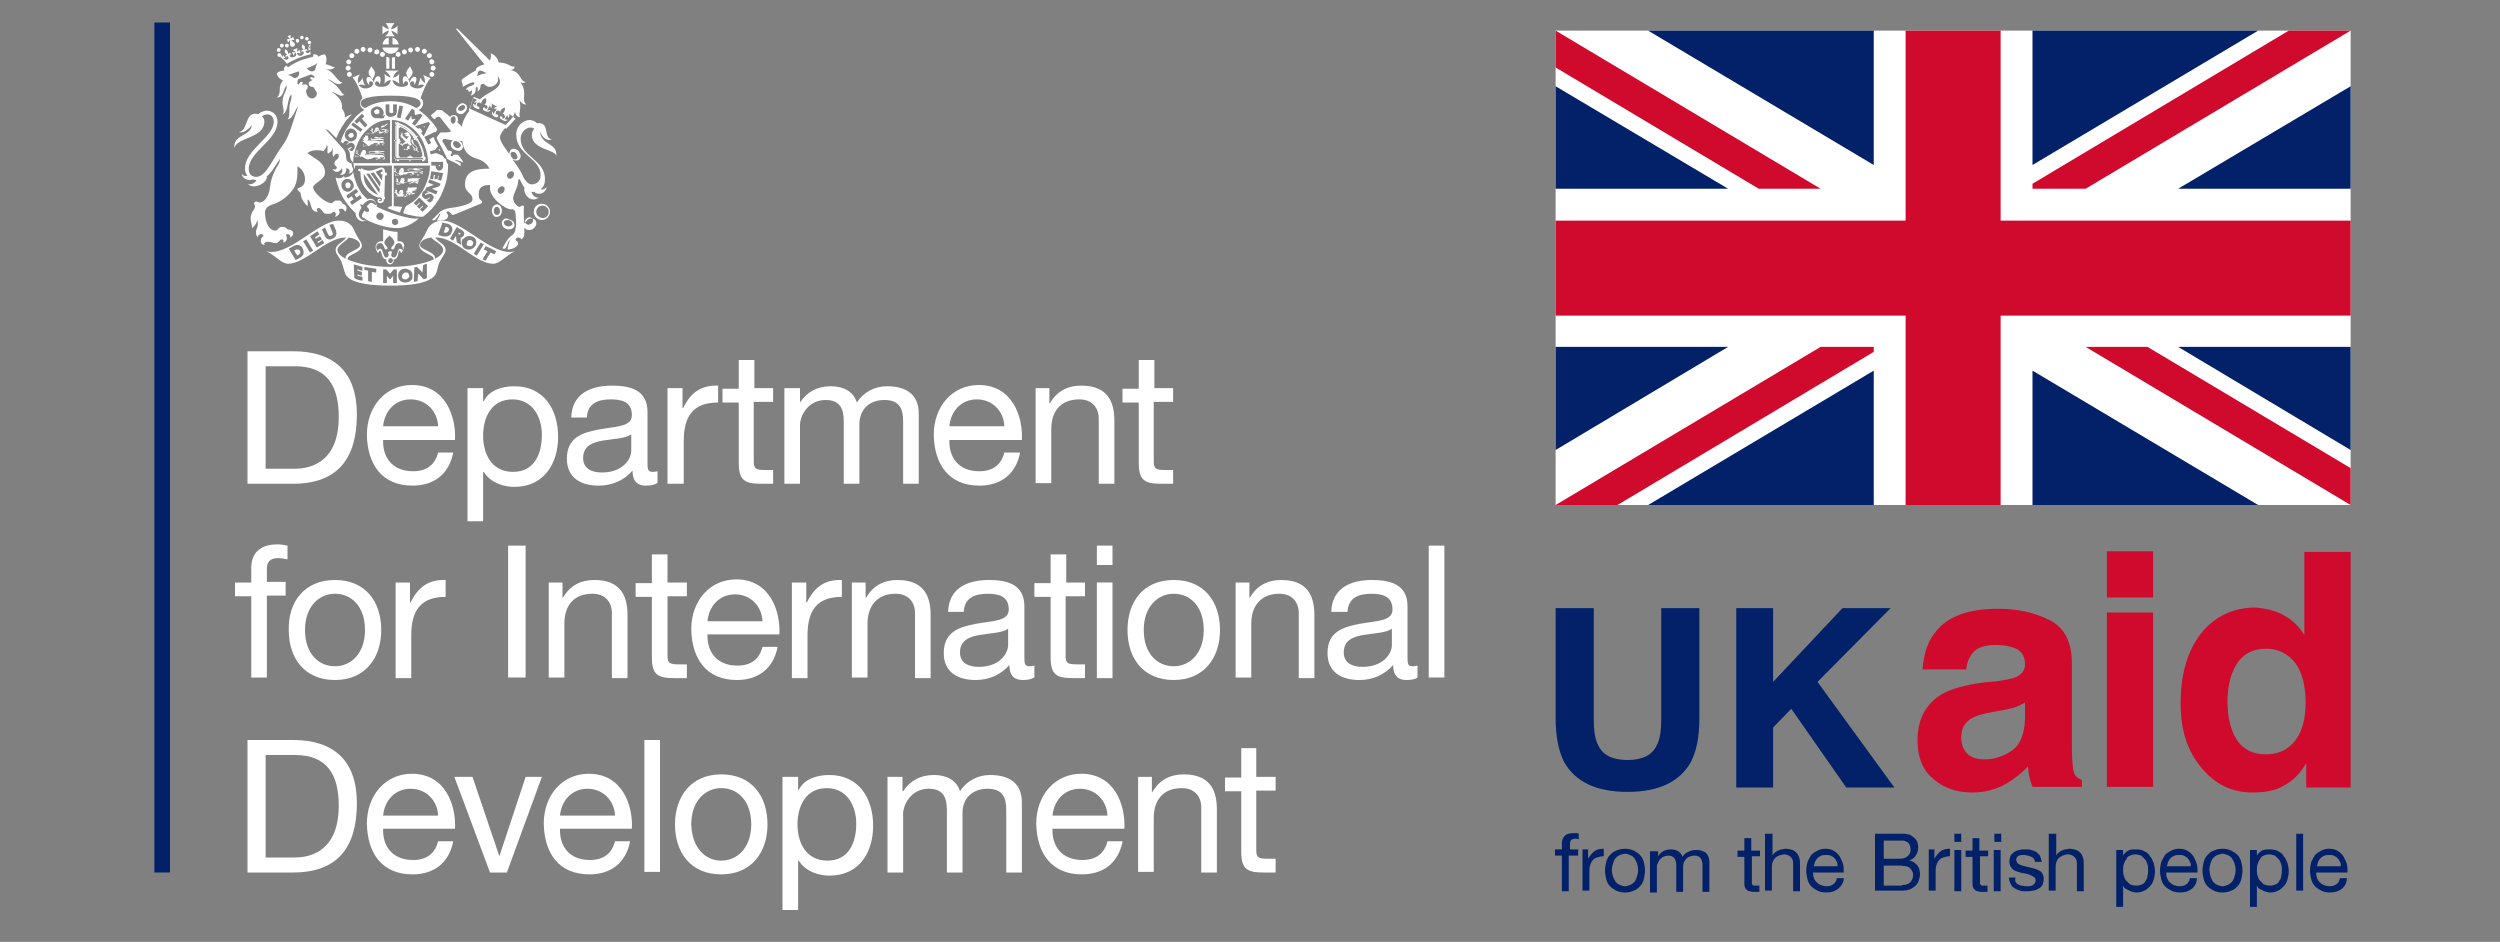 <?xml version="1.0" encoding="utf-8"?>
<!-- Generator: Adobe Illustrator 19.0.0, SVG Export Plug-In . SVG Version: 6.00 Build 0)  -->
<svg version="1.1" id="Layer_1" xmlns="http://www.w3.org/2000/svg" xmlns:xlink="http://www.w3.org/1999/xlink" x="0px" y="0px"
	 viewBox="-105 321.3 400 150.7" style="enable-background:new -105 321.3 400 150.7;" xml:space="preserve">
<rect x="-105" y="321.3" width="400" height="150.7" fill="#808080" stroke="none"/>
<style type="text/css">
	.st0{fill:#022169;}
	.st1{fill:#FFFFFF;}
	.st2{fill:#CF0A2C;}
	.st3{fill-rule:evenodd;clip-rule:evenodd;fill:#FFFFFF;}
	.st4{fill-rule:evenodd;clip-rule:evenodd;fill:#022169;}
</style>
<rect id="XMLID_566_" x="-80.3" y="324.9" class="st0" width="2.5" height="136"/>
<g>
	<path id="XMLID_563_" class="st1" d="M-65.4,377.5h7.3c6.5,0,10.2,3.3,10.2,10.1c0,7.1-3.1,11.1-10.2,11.1h-7.3V377.5z
		 M-62.6,396.3h4.7c1.9,0,7.1-0.5,7.1-8.3c0-5-1.9-8.1-7-8.1h-4.7V396.3z"/>
	<path id="XMLID_560_" class="st1" d="M-32.5,393.8c-0.7,3.4-3.1,5.2-6.5,5.2c-4.9,0-7.2-3.4-7.3-8.1c0-4.6,3-8,7.2-8
		c5.4,0,7.1,5.1,6.9,8.8h-11.5c-0.1,2.7,1.4,5,4.8,5c2.1,0,3.5-1,4-3H-32.5z M-34.9,389.5c-0.1-2.4-1.9-4.3-4.4-4.3
		c-2.6,0-4.2,2-4.4,4.3H-34.9z"/>
	<path id="XMLID_557_" class="st1" d="M-30.2,383.4h2.5v2.1h0.1c0.8-1.7,2.8-2.4,4.9-2.4c4.7,0,7,3.7,7,8.1c0,4.3-2.3,8-7,8
		c-1.6,0-3.8-0.6-4.9-2.4h-0.1v7.9h-2.5V383.4z M-23,385.2c-3.4,0-4.7,2.9-4.7,5.8c0,3,1.4,5.8,4.8,5.8c3.4,0,4.6-2.9,4.6-5.9
		C-18.3,388-19.8,385.2-23,385.2"/>
	<path id="XMLID_554_" class="st1" d="M0.1,398.6c-0.4,0.3-1,0.4-1.8,0.4c-1.3,0-2.1-0.7-2.1-2.4c-1.4,1.6-3.3,2.4-5.4,2.4
		c-2.8,0-5.1-1.2-5.1-4.3c0-3.5,2.6-4.2,5.2-4.7c2.8-0.5,5.2-0.4,5.2-2.3c0-2.2-1.8-2.5-3.4-2.5c-2.1,0-3.7,0.7-3.8,2.9h-2.5
		c0.1-3.8,3.1-5.1,6.5-5.1c2.8,0,5.7,0.6,5.7,4.2v7.9c0,1.2,0,1.7,0.8,1.7c0.2,0,0.4,0,0.8-0.1V398.6z M-4,390.8
		c-1,0.7-2.9,0.7-4.6,1c-1.7,0.3-3.1,0.9-3.1,2.8c0,1.7,1.4,2.3,3,2.3c3.3,0,4.7-2.1,4.7-3.5V390.8z"/>
	<path id="XMLID_553_" class="st1" d="M1.8,383.4h2.4v3.2h0.1c1.2-2.5,2.9-3.7,5.6-3.6v2.7c-4.1,0-5.5,2.3-5.5,6.2v6.8H1.8V383.4z"
		/>
	<path id="XMLID_552_" class="st1" d="M15.6,383.4h3.1v2.2h-3.1v9.5c0,1.2,0.3,1.4,1.9,1.4h1.2v2.2h-1.9c-2.6,0-3.6-0.5-3.6-3.3
		v-9.7h-2.6v-2.2h2.6v-4.6h2.5V383.4z"/>
	<path id="XMLID_551_" class="st1" d="M20.6,383.4h2.4v2.3H23c1.1-1.7,2.8-2.6,4.9-2.6c1.9,0,3.6,0.7,4.2,2.6c1-1.6,2.8-2.6,4.8-2.6
		c3.1,0,5.1,1.3,5.1,4.4v11.2h-2.5v-10c0-1.9-0.5-3.4-3-3.4c-2.4,0-4,1.5-4,3.9v9.5H30v-10c0-2-0.6-3.4-2.9-3.4
		c-3,0-4.1,2.8-4.1,3.9v9.5h-2.5V383.4z"/>
	<path id="XMLID_548_" class="st1" d="M58.2,393.8c-0.7,3.4-3.1,5.2-6.5,5.2c-4.9,0-7.2-3.4-7.3-8.1c0-4.6,3-8,7.2-8
		c5.4,0,7.1,5.1,6.9,8.8H46.9c-0.1,2.7,1.4,5,4.8,5c2.1,0,3.5-1,4-3H58.2z M55.7,389.5c-0.1-2.4-1.9-4.3-4.4-4.3
		c-2.6,0-4.2,2-4.4,4.3H55.7z"/>
	<path id="XMLID_547_" class="st1" d="M60.5,383.4h2.4v2.4h0.1c1.1-1.9,2.8-2.8,5-2.8c4,0,5.3,2.3,5.3,5.6v10.1h-2.5v-10.4
		c0-1.9-1.2-3.1-3.1-3.1c-3.1,0-4.5,2-4.5,4.8v8.6h-2.5V383.4z"/>
	<path id="XMLID_546_" class="st1" d="M79.6,383.4h3.1v2.2h-3.1v9.5c0,1.2,0.3,1.4,1.9,1.4h1.2v2.2h-1.9c-2.6,0-3.6-0.5-3.6-3.3
		v-9.7h-2.6v-2.2h2.6v-4.6h2.5V383.4z"/>
	<path id="XMLID_545_" class="st1" d="M-64.8,416.7h-2.6v-2.2h2.6v-2.3c0-2.5,1.5-3.8,4.2-3.8c0.5,0,1.2,0.1,1.6,0.2v2.2
		c-0.4-0.1-1-0.2-1.4-0.2c-1.2,0-1.9,0.4-1.9,1.7v2.1h3v2.2h-3v13.1h-2.5V416.7z"/>
	<path id="XMLID_542_" class="st1" d="M-51.4,414.1c4.9,0,7.4,3.5,7.4,8c0,4.5-2.6,8-7.4,8c-4.9,0-7.4-3.5-7.4-8
		C-58.9,417.6-56.3,414.1-51.4,414.1 M-51.4,427.9c2.6,0,4.8-2.1,4.8-5.8c0-3.7-2.1-5.8-4.8-5.8c-2.6,0-4.8,2.1-4.8,5.8
		C-56.2,425.8-54.1,427.9-51.4,427.9"/>
	<path id="XMLID_540_" class="st1" d="M-41.8,414.5h2.4v3.2h0.1c1.2-2.5,2.9-3.7,5.6-3.6v2.7c-4.1,0-5.5,2.3-5.5,6.2v6.8h-2.5V414.5
		z"/>
	<rect id="XMLID_539_" x="-23.7" y="408.6" class="st1" width="2.8" height="21.1"/>
	<path id="XMLID_538_" class="st1" d="M-17.4,414.5h2.4v2.4h0.1c1.1-1.9,2.8-2.8,5-2.8c4,0,5.3,2.3,5.3,5.6v10.1h-2.5v-10.4
		c0-1.9-1.2-3.1-3.1-3.1c-3.1,0-4.5,2-4.5,4.8v8.6h-2.5V414.5z"/>
	<path id="XMLID_537_" class="st1" d="M1.8,414.5h3.1v2.2H1.8v9.5c0,1.2,0.3,1.4,1.9,1.4h1.2v2.2H2.9c-2.6,0-3.6-0.5-3.6-3.3v-9.7
		h-2.6v-2.2h2.6v-4.6h2.5V414.5z"/>
	<path id="XMLID_534_" class="st1" d="M19.4,424.9c-0.7,3.4-3.1,5.2-6.5,5.2c-4.9,0-7.2-3.4-7.3-8.1c0-4.6,3-8,7.2-8
		c5.4,0,7.1,5.1,6.9,8.8H8.2c-0.1,2.7,1.4,5,4.8,5c2.1,0,3.5-1,4-3H19.4z M17,420.7c-0.1-2.4-1.9-4.3-4.4-4.3c-2.6,0-4.2,2-4.4,4.3
		H17z"/>
	<path id="XMLID_533_" class="st1" d="M21.7,414.5H24v3.2h0.1c1.2-2.5,2.9-3.7,5.6-3.6v2.7c-4.1,0-5.5,2.3-5.5,6.2v6.8h-2.5V414.5z"
		/>
	<path id="XMLID_532_" class="st1" d="M31.1,414.5h2.4v2.4h0.1c1.1-1.9,2.8-2.8,5-2.8c4,0,5.3,2.3,5.3,5.6v10.1h-2.5v-10.4
		c0-1.9-1.2-3.1-3.1-3.1c-3,0-4.5,2-4.5,4.8v8.6h-2.5V414.5z"/>
	<path id="XMLID_529_" class="st1" d="M60.4,429.7c-0.4,0.3-1,0.4-1.8,0.4c-1.3,0-2.1-0.7-2.1-2.4c-1.4,1.6-3.3,2.4-5.4,2.4
		c-2.8,0-5.1-1.2-5.1-4.3c0-3.5,2.6-4.2,5.2-4.7c2.8-0.5,5.2-0.4,5.2-2.3c0-2.2-1.8-2.5-3.4-2.5c-2.1,0-3.7,0.7-3.8,2.9h-2.5
		c0.1-3.8,3.1-5.1,6.5-5.1c2.8,0,5.7,0.6,5.7,4.2v7.9c0,1.2,0,1.7,0.8,1.7c0.2,0,0.4,0,0.8-0.1V429.7z M56.3,421.9
		c-1,0.7-2.9,0.7-4.6,1c-1.7,0.3-3.1,0.9-3.1,2.8c0,1.7,1.4,2.3,3,2.3c3.3,0,4.7-2.1,4.7-3.5V421.9z"/>
	<path id="XMLID_528_" class="st1" d="M65.5,414.5h3.1v2.2h-3.1v9.5c0,1.2,0.3,1.4,1.9,1.4h1.2v2.2h-1.9c-2.6,0-3.6-0.5-3.6-3.3
		v-9.7h-2.6v-2.2h2.6v-4.6h2.5V414.5z"/>
	<path id="XMLID_525_" class="st1" d="M73,411.7h-2.5v-3.1H73V411.7z M70.5,414.5H73v15.3h-2.5V414.5z"/>
	<path id="XMLID_522_" class="st1" d="M82.8,414.1c4.9,0,7.4,3.5,7.4,8c0,4.5-2.6,8-7.4,8c-4.9,0-7.4-3.5-7.4-8
		C75.4,417.6,77.9,414.1,82.8,414.1 M82.8,427.9c2.6,0,4.8-2.1,4.8-5.8c0-3.7-2.1-5.8-4.8-5.8c-2.6,0-4.8,2.1-4.8,5.8
		C78,425.8,80.1,427.9,82.8,427.9"/>
	<path id="XMLID_521_" class="st1" d="M92.5,414.5h2.4v2.4h0.1c1.1-1.9,2.8-2.8,5-2.8c4,0,5.3,2.3,5.3,5.6v10.1h-2.5v-10.4
		c0-1.9-1.2-3.1-3.1-3.1c-3,0-4.5,2-4.5,4.8v8.6h-2.5V414.5z"/>
	<path id="XMLID_518_" class="st1" d="M121.8,429.7c-0.4,0.3-1,0.4-1.8,0.4c-1.3,0-2.1-0.7-2.1-2.4c-1.4,1.6-3.3,2.4-5.4,2.4
		c-2.8,0-5.1-1.2-5.1-4.3c0-3.5,2.6-4.2,5.2-4.7c2.8-0.5,5.2-0.4,5.2-2.3c0-2.2-1.8-2.5-3.4-2.5c-2.1,0-3.7,0.7-3.8,2.9H108
		c0.1-3.8,3.1-5.1,6.5-5.1c2.8,0,5.7,0.6,5.7,4.2v7.9c0,1.2,0,1.7,0.8,1.7c0.2,0,0.4,0,0.8-0.1V429.7z M117.7,421.9
		c-1,0.7-2.9,0.7-4.6,1c-1.7,0.3-3.1,0.9-3.1,2.8c0,1.7,1.4,2.3,3,2.3c3.3,0,4.7-2.1,4.7-3.5V421.9z"/>
	<rect id="XMLID_517_" x="123.6" y="408.6" class="st1" width="2.5" height="21.1"/>
	<path id="XMLID_514_" class="st1" d="M-65.4,439.7h7.3c6.5,0,10.2,3.3,10.2,10.1c0,7.1-3.1,11.1-10.2,11.1h-7.3V439.7z
		 M-62.6,458.5h4.7c1.9,0,7.1-0.5,7.1-8.3c0-5-1.9-8.1-7-8.1h-4.7V458.5z"/>
	<path id="XMLID_511_" class="st1" d="M-32.5,456c-0.7,3.4-3.1,5.2-6.5,5.2c-4.9,0-7.2-3.4-7.3-8.1c0-4.6,3-8,7.2-8
		c5.4,0,7.1,5.1,6.9,8.8h-11.5c-0.1,2.7,1.4,5,4.8,5c2.1,0,3.5-1,4-3H-32.5z M-34.9,451.8c-0.1-2.4-1.9-4.3-4.4-4.3
		c-2.6,0-4.2,2-4.4,4.3H-34.9z"/>
	<polygon id="XMLID_510_" class="st1" points="-23.9,460.9 -26.6,460.9 -32.3,445.6 -29.4,445.6 -25.1,458.3 -25.1,458.3
		-20.9,445.6 -18.3,445.6 	"/>
	<path id="XMLID_507_" class="st1" d="M-4.2,456c-0.7,3.4-3.1,5.2-6.5,5.2c-4.9,0-7.2-3.4-7.3-8.1c0-4.6,3-8,7.2-8
		c5.4,0,7.1,5.1,6.9,8.8h-11.5c-0.1,2.7,1.4,5,4.8,5c2.1,0,3.5-1,4-3H-4.2z M-6.6,451.8c-0.1-2.4-1.9-4.3-4.4-4.3
		c-2.6,0-4.2,2-4.4,4.3H-6.6z"/>
	<rect id="XMLID_506_" x="-1.9" y="439.7" class="st1" width="2.5" height="21.1"/>
	<path id="XMLID_503_" class="st1" d="M10.4,445.2c4.9,0,7.4,3.5,7.4,8c0,4.5-2.6,8-7.4,8c-4.9,0-7.4-3.5-7.4-8
		C3,448.7,5.6,445.2,10.4,445.2 M10.4,459c2.6,0,4.8-2.1,4.8-5.8c0-3.7-2.1-5.8-4.8-5.8c-2.6,0-4.8,2.1-4.8,5.8
		C5.7,456.9,7.8,459,10.4,459"/>
	<path id="XMLID_500_" class="st1" d="M20.2,445.6h2.5v2.1h0.1c0.8-1.7,2.8-2.4,4.9-2.4c4.7,0,7,3.7,7,8.1s-2.3,8-7,8
		c-1.6,0-3.8-0.6-4.9-2.4h-0.1v7.9h-2.5V445.6z M27.3,447.4c-3.4,0-4.7,2.9-4.7,5.8c0,3,1.4,5.8,4.8,5.8c3.4,0,4.6-2.9,4.6-5.9
		C32,450.2,30.5,447.4,27.3,447.4"/>
	<path id="XMLID_499_" class="st1" d="M37,445.6h2.4v2.3h0.1c1.1-1.7,2.8-2.6,4.9-2.6c1.9,0,3.6,0.7,4.2,2.6c1-1.6,2.8-2.6,4.8-2.6
		c3.1,0,5.1,1.3,5.1,4.4v11.2h-2.5v-10c0-1.9-0.5-3.4-3-3.4c-2.4,0-4,1.5-4,3.9v9.5h-2.5v-10c0-2-0.6-3.4-2.9-3.4
		c-3,0-4.1,2.8-4.1,3.9v9.5H37V445.6z"/>
	<path id="XMLID_496_" class="st1" d="M74.6,456c-0.7,3.4-3.1,5.2-6.5,5.2c-4.9,0-7.2-3.4-7.3-8.1c0-4.6,3-8,7.2-8
		c5.4,0,7.1,5.1,6.9,8.8H63.4c-0.1,2.7,1.4,5,4.8,5c2.1,0,3.5-1,4-3H74.6z M72.2,451.8c-0.1-2.4-1.9-4.3-4.4-4.3
		c-2.6,0-4.2,2-4.4,4.3H72.2z"/>
	<path id="XMLID_495_" class="st1" d="M76.9,445.6h2.4v2.4h0.1c1.1-1.9,2.8-2.8,5-2.8c4,0,5.3,2.3,5.3,5.6v10.1h-2.5v-10.4
		c0-1.9-1.2-3.1-3.1-3.1c-3.1,0-4.5,2-4.5,4.8v8.6h-2.5V445.6z"/>
	<path id="XMLID_494_" class="st1" d="M96,445.6h3.1v2.2H96v9.5c0,1.2,0.3,1.4,1.9,1.4h1.2v2.2h-1.9c-2.6,0-3.6-0.5-3.6-3.3v-9.7
		h-2.6v-2.2h2.6V441H96V445.6z"/>
	<path id="XMLID_493_" class="st1" d="M-66.7,344.7C-66.8,344.7-66.8,344.7-66.7,344.7C-66.7,344.7-66.7,344.7-66.7,344.7"/>
	<path id="XMLID_490_" class="st1" d="M-37.1,346.3c-0.1-1.1-0.6-2.1-1.2-3c0.1-0.1,0.1-0.1,0.2-0.3c-0.1,0-0.2,0-0.3,0.1
		c0-0.1-0.1-0.1-0.1-0.2c-0.8-1-1.7-1.6-2.7-1.9c0-0.2-0.2-0.2-0.2-0.2c0,0-0.1,0.1-0.1,0.1c0,0,0,0-0.1,0c-0.1-0.1-0.1-0.1-0.2-0.1
		c0,0.1,0,0.2,0.1,0.3v0c-0.1,0-0.1,0-0.1,0.1c0,0.1,0,0.2,0.1,0.3v2.2c-0.1,0-0.2,0-0.3,0.1c0.1,0.1,0.2,0.1,0.3,0.1v2.4
		c-0.1,0-0.2,0.2-0.2,0.3c0,0.1,0.1,0.1,0.2,0.1v0.1c0,0.1-0.1,0.1-0.1,0.2c0.1,0,0.2,0,0.2-0.1h0.1c0,0.1,0,0.1,0.1,0.2
		c0.1,0,0.2,0,0.3-0.2h1.6c0,0.1,0,0.2,0.1,0.3c0.1-0.1,0.1-0.2,0.1-0.3h1.8c0,0.2,0.2,0.2,0.3,0.2c0.1,0,0.1-0.1,0.1-0.2h0
		c0.1,0,0.1,0.1,0.2,0.1c0-0.1,0-0.2-0.1-0.2c0,0,0,0,0-0.1c0.1,0,0.1,0,0.2-0.1C-36.9,346.5-37,346.4-37.1,346.3 M-38.7,343.1
		c0.8,1,1.3,2.3,1.4,3.7h-4.5v-5.6C-40.6,341.3-39.5,342-38.7,343.1"/>
	<path id="XMLID_487_" class="st1" d="M-37.3,346.6c-0.1-1.3-0.6-2.5-1.4-3.5c-0.4-0.5-0.8-0.9-1.3-1.2c-0.5-0.3-1-0.5-1.5-0.7
		l-0.1,0v5.4L-37.3,346.6L-37.3,346.6z M-38.9,343.2c0,0,0,0.1,0,0.1c0,0.1,0.1,0.1,0.2,0.1c-0.1,0.1-0.1,0.1-0.1,0.3
		c0.1,0,0.2,0,0.3-0.1c0,0.1,0,0.2,0.1,0.2c0,0,0.1,0,0.1,0c0.5,0.8,0.8,1.6,0.9,2.5c-0.1,0-0.1,0-0.2,0c0,0.1,0,0.2,0.1,0.2h-1.5
		c0-0.1,0-0.1-0.1-0.2c-0.1,0-0.1,0-0.2,0.1c0-0.1,0-0.2-0.1-0.3c-0.1,0.1-0.1,0.2-0.1,0.3c-0.1-0.1-0.1-0.1-0.2-0.1
		c-0.1,0-0.1,0.1-0.1,0.2h-1.3c0-0.1,0.1-0.1,0.1-0.2c-0.1,0-0.2,0-0.2,0.1v-2.1c0.1,0,0.2,0,0.2-0.1c0-0.1,0-0.1-0.1-0.2
		c0.1,0,0.2,0,0.3-0.1c-0.1-0.1-0.2-0.1-0.3-0.1c0.1-0.1,0.1-0.1,0.1-0.2c0-0.1-0.1-0.1-0.2-0.1v-1.8c0.1,0,0.1,0.1,0.2,0.1
		c0-0.1,0-0.2,0-0.2C-40.4,341.8-39.6,342.3-38.9,343.2"/>
	<path id="XMLID_486_" class="st1" d="M-38.2,345.7L-38.2,345.7c0.1,0,0.2-0.1,0.2-0.2c-0.1,0-0.2,0-0.2,0c0.1,0,0.1,0,0.1-0.1
		c-0.1-0.1-0.1-0.1-0.2,0c-0.1,0.1-0.6,0-0.6-0.4c0,0,0,0,0,0c0,0.1,0.1,0.1,0.2,0.1c0.2,0.2,0.5,0.1,0.5-0.1c0-0.2-0.2-0.3-0.4-0.5
		c-0.1-0.1-0.2-0.1-0.2-0.2c-0.1-0.2,0-0.3-0.2-0.6c0-0.1,0-0.1-0.1-0.2c-0.1,0.2-0.1,0.5,0.1,0.8c0.2,0.2,0.7,0.5,0.7,0.7
		c0,0.1-0.1,0.1-0.1,0.1c-0.1,0-0.2-0.1-0.3-0.2c0,0,0,0,0,0h0c-0.2-0.2-0.4-0.4-0.5-0.6c-0.2-0.3-0.1-0.5-0.1-0.8
		c0.2-0.2-0.1-0.6-0.2-0.7c0,0,0-0.1,0-0.2c0,0-0.1,0-0.1,0c0-0.1-0.1-0.1-0.1-0.1c-0.1,0-0.1-0.1-0.1-0.1c-0.1,0-0.1,0.1-0.1,0.1
		c-0.1,0-0.1,0-0.1,0c-0.1,0-0.1,0.1-0.2,0.1c-0.1,0-0.1,0-0.1,0.1c0,0,0,0.1,0.1,0.1c0,0,0,0,0,0l0.1,0.1l0-0.1c0,0,0,0,0,0
		c0,0,0.2,0,0.2,0c0,0.1,0,0.1,0,0.1c-0.1,0-0.1,0-0.2,0c0,0,0,0.1,0,0.1c0,0.1,0.1,0.1,0.2,0.1c0.1,0,0.3,0,0.3,0
		c0,0.2-0.3,0.2-0.3,0.5c-0.1,0-0.1-0.1-0.2-0.1c0-0.1-0.1-0.2-0.2-0.2c-0.1-0.1-0.1-0.1-0.2-0.2c-0.1-0.1-0.1-0.1-0.1-0.2
		c0-0.1,0-0.2,0-0.2c0,0,0-0.1,0-0.1c0-0.1-0.1-0.1-0.1-0.1c0,0,0,0,0,0.1c0,0,0,0,0,0c0,0,0,0.1,0,0.1c0,0,0,0,0,0c0,0,0,0,0,0
		c0,0,0,0,0,0c0-0.1,0-0.1-0.1-0.1c0,0,0,0,0,0c0,0,0,0,0,0c0-0.1-0.1-0.1-0.1,0c0,0,0,0,0.1,0c0,0,0,0.1,0,0.1c0,0.1,0,0.1,0.1,0.1
		c0,0,0,0,0,0c0,0,0,0,0,0c0,0,0,0,0,0c-0.1,0-0.2,0-0.2,0c0,0,0,0,0,0c0,0,0,0.1,0,0.1c0,0,0-0.1,0-0.1c0,0,0,0,0,0c0,0,0,0,0,0
		c0,0,0,0,0.1,0c0,0,0,0,0,0c0,0,0,0,0,0c0,0,0,0,0,0c-0.1,0.1-0.1,0.1,0,0.2c0,0.1-0.2,0-0.2-0.1c-0.1,0.1,0.1,0.3,0.2,0.2
		c0,0.1,0,0.1,0,0.2c0,0,0,0,0,0c0,0,0,0,0,0c0,0,0,0.1,0.1,0.1c0,0,0,0,0-0.1c0,0,0,0.1,0.1,0.1c0.1,0.1,0.2,0.4,0.5,0.5
		c-0.1,0.1-0.2,0.2-0.3,0.3c-0.1,0.1-0.2,0.2-0.3,0.1c0,0,0,0-0.1-0.1c0,0-0.1,0-0.1,0c0,0,0,0,0,0c0,0-0.1,0-0.1,0c0,0,0.1,0,0.1,0
		c0,0,0,0,0,0c0,0,0,0.1,0.2,0.1c0,0,0,0,0,0c0,0,0,0-0.1,0c-0.1,0-0.1-0.1-0.1,0c0,0,0,0,0,0c0,0,0,0,0,0c-0.1,0-0.1,0.1,0,0.2
		c0,0,0-0.1,0-0.1c0,0,0,0,0,0c0,0.1,0.1,0.1,0.2,0c0,0,0,0,0,0c0,0.1-0.1,0.2,0,0.2c0,0,0,0,0,0c0,0,0,0,0,0c0,0.1,0.1,0.1,0.2,0.1
		c0,0-0.1,0-0.1-0.1c0,0,0,0,0,0c0.1-0.1,0-0.1,0-0.2c0,0,0,0,0,0c0,0,0.1,0.1,0.1,0.1c0,0,0.1-0.1,0.1-0.1c0.1,0,0.2-0.1,0.2,0
		c0,0,0-0.1,0.1-0.1c0.1,0,0.1,0,0.2,0c0,0,0.1-0.1,0.1-0.2c0,0.4,0.5,0.4,0.7,0.6c-0.2-0.1-0.3-0.1-0.4-0.1c-0.1,0-0.4,0.1-0.4,0.3
		c0,0.1,0.1,0.3,0.2,0.4c-0.2,0-0.2,0-0.4,0c0,0,0,0,0,0c-0.1,0-0.1-0.2-0.3-0.2c0,0,0,0,0,0c-0.1,0-0.1,0.1-0.1,0.1
		c0,0,0,0,0.1-0.1c0,0,0,0,0,0c0,0,0,0,0.1,0c0,0,0,0,0.1,0c0,0,0,0,0,0c0,0.1-0.2,0-0.2,0.1c0,0,0,0,0,0c0,0,0,0.1,0.1,0.1
		c0,0,0,0,0-0.1c0,0,0,0,0,0c0,0,0,0,0,0c0,0,0,0,0,0c0,0,0,0,0,0c0,0,0,0,0,0c0,0,0,0,0,0c0,0.1,0.1,0.1,0.2,0.1c0,0-0.1,0-0.1,0
		c0,0,0,0,0,0c0,0,0,0,0-0.1c0,0,0,0,0,0c0,0,0,0,0,0c0,0,0,0,0,0c0,0,0.1,0.1,0.1,0c0,0,0,0,0.1,0c0,0,0,0,0.1,0c0-0.1,0-0.1,0.2,0
		l0.1-0.1c0,0,0.1,0,0.2,0c0.1-0.1,0-0.1,0-0.1c-0.1-0.1-0.1-0.1-0.1-0.2c0-0.2,0.2-0.3,0.4-0.3c0,0.1,0.2,0.5,0.5,0.6
		c0.2,0.1,0.3-0.1,0.3-0.1c0,0,0,0,0,0c0,0.1,0,0.2,0,0.2c0,0-0.1,0-0.2,0c0,0-0.1,0-0.1,0c-0.1,0-0.1,0.1-0.1,0.1
		c0,0,0.1,0,0.1-0.1c0,0,0,0,0,0c0,0.1,0.1,0.1,0.1,0.1c0,0,0,0,0,0c0,0-0.1,0.1-0.1,0.1c0,0,0,0,0,0c0,0,0,0.1,0.1,0.1
		c0,0,0,0,0-0.1c0,0,0,0,0,0c0.1,0,0-0.1,0.1-0.1c0,0,0,0,0,0c0,0.1,0,0.1,0,0.1c0,0,0,0,0,0c0,0,0.1,0.1,0.1,0c0,0-0.1,0-0.1,0
		c0,0,0,0,0-0.1c0-0.1-0.1-0.1-0.1-0.2c0-0.1,0.1,0,0.1-0.1c0,0,0,0,0,0c0.1,0,0.1-0.1,0.1-0.1C-38.1,345.8-38.2,345.7-38.2,345.7"
		/>
	<polyline id="XMLID_485_" class="st1" points="-40.3,342.8 -40.3,342.8 -40.3,342.8 	"/>
	<path id="XMLID_479_" class="st1" d="M-43.3,348.9l-0.1,0l0-0.1c0-0.4-0.2-0.7-0.6-0.7c-0.4,0-1.1,0.5-2,0.5
		c-0.4,0-0.9-0.2-1.2-0.4l-0.1,0.3c0,0,0,0,0,0c0-0.1-0.1-0.2-0.2-0.2c-0.1,0-0.2,0.1-0.2,0.2c0,0.1,0.1,0.2,0.2,0.2
		c0.1,0,0.1,0,0.2-0.1l-0.1,0.3c0,0,0.1,0,0.1,0.1c-0.1,1.5,0.9,3.3,2.8,3.9c0.3-0.1,0.6,0,0.6,0.3c0,0.2-0.1,0.3-0.3,0.3
		c-0.1,0-0.2-0.1-0.2-0.1c0-0.1,0.2-0.1,0.3-0.1c0-0.1,0-0.2-0.2-0.2c-0.1,0-0.3,0.1-0.3,0.3c0,0.3,0.2,0.4,0.4,0.4
		c0.2,0,0.7-0.1,0.6-0.6c0.1,0,0.2,0,0.2-0.1l0-0.3l-0.1,0l0.1-3.4l0.1,0c0.1,0,0.2,0,0.2-0.2C-43.1,348.9-43.2,348.9-43.3,348.9
		 M-46.8,349.1l2.3,3.4C-45.7,352-46.9,350.9-46.8,349.1 M-44.3,352.2l-2.1-3.1c0.1,0,0.1,0,0.2,0c0.1,0,0.2,0,0.3,0l1.7,2.5
		C-44.3,351.8-44.3,352-44.3,352.2 M-45.7,349c0.2,0,0.3-0.1,0.5-0.1l1.1,1.6c0,0.2-0.1,0.5-0.1,0.7L-45.7,349z M-43.8,348.8
		L-43.8,348.8c-0.2,0-0.3,0-0.3,0.2c0,0.1,0.1,0.2,0.2,0.2l0.1,0l-0.1,1l-1-1.4c0.4-0.2,0.8-0.4,1-0.4
		C-43.8,348.4-43.8,348.5-43.8,348.8"/>
	<polyline id="XMLID_478_" class="st1" points="-44,341.7 -44,341.7 -44,341.7 	"/>
	<path id="XMLID_473_" class="st1" d="M-43.5,342.6c0.5,0,0.7-0.2,0.7-0.3c0-0.5-1.3-0.2-1.3-0.5c0-0.1,0-0.1,0.1-0.1c0,0,0,0,0,0
		c0.7,0,0.7-0.5,1.2-0.6c-0.6-0.1-0.6,0.4-0.9,0.4c0.1-0.1,0.2-0.2,0.2-0.3c-0.1,0.2-0.4,0.2-0.5,0.3c0,0,0,0.1,0,0.1
		c-0.1,0.1-0.1,0.1-0.1,0.2c0,0.5,1.3,0.2,1.3,0.5C-43,342.4-43.2,342.5-43.5,342.6c-0.3-0.1-0.5-0.3-1-0.2c0-0.1,0.2-0.2,0.1-0.3
		c0,0,0.1-0.1,0.1-0.1c0,0-0.1,0-0.1,0c0,0,0-0.1,0-0.1c0,0,0-0.1,0-0.1c0,0-0.1,0-0.1-0.1c-0.1,0-0.1,0-0.1,0c0,0-0.1,0-0.1,0
		c0,0-0.1,0-0.1,0c0,0-0.1,0-0.1,0c0,0,0,0.1,0,0.1c0,0-0.1,0.1-0.1,0.1c0,0,0,0,0,0.1c0,0.1-0.1,0.2-0.1,0.2c0,0,0,0,0,0
		c0,0.1-0.1,0.2-0.1,0.3h0c0,0-0.1-0.1-0.1-0.1c-0.1,0-0.1-0.1-0.1-0.2c0-0.1,0.1-0.1,0.1-0.2c0,0,0,0,0-0.1c0,0-0.1-0.1-0.1-0.1
		c0,0,0,0,0,0.1c0,0,0,0,0,0c0,0,0,0,0,0.1c0,0,0,0,0,0c0,0,0,0,0,0c0,0,0,0,0,0c0,0,0-0.1-0.1-0.1c0,0,0,0,0,0c0,0,0,0,0,0
		c0-0.1,0-0.1-0.1,0c0,0,0,0,0,0c0,0,0,0,0,0c0,0,0,0.1,0.1,0.1c0,0,0,0,0,0s0,0,0,0c0,0,0,0,0,0c-0.1,0-0.1,0-0.1,0c0,0,0,0,0,0
		c0,0-0.1,0.1,0,0.1c0,0,0,0,0-0.1c0,0,0,0,0,0c0,0,0,0,0,0c0,0,0,0,0.1,0c0,0,0,0,0,0c0,0,0,0,0,0c0,0,0,0,0,0
		c-0.1,0.1-0.1,0.1,0,0.1c0,0,0,0,0,0c0,0.1-0.2,0.1-0.2,0c-0.1,0.1,0,0.2,0.2,0.2c0,0,0,0,0,0c0,0,0,0,0,0c0,0,0,0,0,0c0,0,0,0,0,0
		c0,0,0,0.1,0,0.1c0,0,0,0,0,0c0,0,0.1,0.1,0.1,0.2c-0.1,0-0.3,0.1-0.3,0.1c0,0-0.2,0-0.2,0c-0.1,0-0.3,0.1-0.3,0c0,0,0-0.1,0-0.1
		c0,0,0,0-0.1,0c0,0,0,0,0,0c0,0-0.1,0-0.1,0c0,0,0,0,0.1,0c0,0,0,0,0,0c0,0,0,0.1,0.1,0.1c0,0,0,0,0,0c0,0,0,0-0.1,0
		c0,0-0.1-0.1-0.1-0.1c0,0,0,0,0,0c0,0,0,0,0,0c-0.1,0-0.1,0.1-0.1,0.1c0,0,0,0,0.1-0.1c0,0,0,0,0,0c0,0.1,0,0.1,0.2,0c0,0,0,0,0,0
		c0,0.1-0.1,0.1,0,0.1c0,0,0,0,0,0c0,0,0,0,0,0c0,0.1,0.1,0.1,0.1,0.1c0,0,0-0.1,0-0.1c0,0,0,0,0,0c0.1,0,0-0.1,0.1-0.1c0,0,0,0,0,0
		c0,0,0,0.1,0.1,0.1c0.1,0,0.1-0.1,0.1-0.1c0,0,0,0,0,0c0,0,0,0,0,0.1c0,0,0,0,0.1-0.1c0,0,0,0.1,0,0.1c0,0,0.1,0,0.1-0.1
		c0,0,0,0,0,0c0,0,0,0,0,0c0,0,0.1,0,0.1,0c0,0,0,0,0,0c0,0,0,0.1,0,0.1c0,0,0,0,0,0c0,0,0,0.1,0,0.1c0-0.2,0.1-0.1,0.2-0.2
		c0,0,0,0,0,0c0,0,0,0,0,0.1c0,0,0.1,0,0.1-0.1c0,0,0,0,0.1-0.1c0,0,0.1,0,0.1-0.1c0,0,0,0.1,0,0.1c0.1,0,0.2-0.1,0.3-0.1
		c0.2-0.1-0.2-0.2,0.4-0.2c0,0,0.1,0,0.1-0.1c0,0.1,0,0.2,0,0.2c0,0,0.1,0,0.1,0.1c0,0,0,0,0,0c0,0-0.1,0-0.1,0
		c-0.1,0.1-0.1-0.2-0.2-0.1c0,0,0,0,0,0c-0.1,0-0.1,0.1-0.1,0.1c0,0,0,0,0.1,0c0,0,0,0,0,0c0,0,0,0,0,0c0,0,0,0,0.1,0c0,0,0,0,0,0
		c0,0.1-0.2,0-0.1,0.1c0,0,0,0,0,0c0,0,0,0.1,0.1,0.1c0,0,0,0,0,0c0,0,0,0,0,0c0,0,0,0,0,0c0,0,0,0,0,0c0,0,0,0,0,0c0,0,0,0,0,0
		c0,0,0,0,0,0c0,0.1,0.1,0.1,0.1,0.1c0,0-0.1,0-0.1,0c0,0,0,0,0,0c0,0,0,0,0,0c0,0,0,0,0,0c0,0,0,0,0,0c0,0,0,0,0,0
		c0,0,0.1,0.1,0.1,0c0.1,0,0-0.1,0.1-0.1c0,0,0,0,0.1,0c0.1,0,0.2,0,0.2,0c0,0,0-0.2-0.1-0.2c0,0,0-0.1,0-0.1c0.1,0,0.2,0.1,0.2,0.1
		c0.2,0,0,0,0.1-0.1c0.1-0.1,0.2,0,0.2,0c0,0,0,0,0,0c0,0.1,0,0.1,0,0.1c0,0-0.1,0-0.1,0c0,0-0.1,0-0.1,0c0,0-0.1,0.1-0.1,0.1
		c0,0,0,0,0.1,0c0,0,0,0,0,0c0,0.1,0.1,0.1,0.1,0c0,0,0,0,0,0c0,0-0.1,0.1,0,0.1c0,0,0,0,0,0c0,0,0,0.1,0.1,0.1c0,0,0,0,0-0.1
		c0,0,0,0,0,0c0,0,0-0.1,0.1-0.1c0,0,0,0,0,0c0,0,0,0.1,0,0.1c0,0,0,0,0,0c0,0,0.1,0.1,0.1,0c0,0,0,0,0,0c0,0,0,0,0,0
		c0-0.1-0.1-0.1-0.1-0.1c0,0,0.1,0,0.1-0.1c0,0,0,0,0-0.1c0,0,0,0,0,0h0c0,0,0.1,0,0.1,0c-0.1,0,0-0.1-0.1-0.1c0,0,0,0,0,0
		c0,0,0,0,0-0.1c0,0-0.1,0.1-0.1,0c0,0,0,0-0.1,0C-43.3,342.7-43.3,342.7-43.5,342.6C-43.6,342.6-43.6,342.6-43.5,342.6 M-44.8,342
		C-44.8,342-44.8,342-44.8,342c-0.1,0-0.1,0-0.1-0.1C-44.8,341.9-44.8,342-44.8,342 M-44.7,342.2C-44.7,342.2-44.7,342.2-44.7,342.2
		C-44.7,342.2-44.7,342.2-44.7,342.2c-0.1,0-0.1,0-0.1,0c0,0,0,0,0,0.1c0,0,0,0,0,0.1c0,0,0,0.1-0.1,0c0,0,0-0.1,0-0.1
		c0,0,0-0.1,0-0.1c0,0,0,0,0.1,0c0,0,0,0,0-0.1c0,0,0,0,0,0c0,0,0,0-0.1,0c0,0,0,0,0,0c0,0,0,0,0,0L-44.7,342.2
		C-44.7,342.1-44.7,342.1-44.7,342.2C-44.7,342.2-44.7,342.2-44.7,342.2 M-44.6,342.1c0,0-0.1-0.1-0.1-0.1c0,0,0.1,0,0.2,0.1
		C-44.6,342.1-44.6,342.1-44.6,342.1"/>
	<path id="XMLID_467_" class="st1" d="M-46.4,344.2c0,0-0.1-0.1-0.2-0.2c-0.1,0-0.1-0.1-0.1-0.2c0-0.1,0-0.1,0-0.2c0,0,0,0,0-0.1
		c0,0-0.1-0.1-0.1-0.1c0,0,0,0,0,0.1c0,0,0,0,0,0c0,0,0,0.1,0,0.1c0,0,0,0,0,0c0,0,0,0,0,0c0,0,0,0,0,0c0-0.1,0-0.1-0.1-0.1
		c0,0,0,0,0,0c0,0,0,0,0,0c0-0.1-0.1-0.1-0.1,0c0,0,0,0,0.1,0c0,0,0,0.1,0,0.1c0,0.1,0,0.1,0.1,0.1c0,0,0,0,0,0c0,0,0,0,0,0
		c0,0,0,0,0,0c-0.1,0-0.1,0-0.1,0c0,0,0,0,0,0c0,0,0,0.1,0,0.1c0,0,0-0.1,0-0.1c0,0,0,0,0,0c0,0,0,0,0,0c0,0,0,0,0.1,0c0,0,0,0,0,0
		c0,0,0,0,0,0c0,0,0,0,0,0c-0.1,0.1-0.1,0.1,0,0.1c0,0,0,0,0,0c0,0.1-0.2,0.1-0.2,0c-0.1,0.1,0.1,0.2,0.2,0.2c0,0,0,0,0,0
		c0,0,0,0,0,0c0,0,0,0,0,0c0,0,0,0,0,0c0,0,0,0.1,0.1,0.1c0,0,0,0,0,0c0,0,0.1,0.1,0.2,0.2c0.1,0,0.1,0.1,0.2,0.1
		c0,0.1,0.1,0.2,0.1,0.2c0,0-0.3,0-0.3,0c-0.1,0-0.3,0.1-0.3,0c0,0,0-0.1,0-0.1c0,0,0-0.1-0.1-0.1c0,0,0,0,0,0c0,0-0.1,0-0.1,0
		c0,0,0.1,0,0.1,0.1c0,0,0,0,0,0c0,0,0,0.1,0.1,0.1c0,0,0,0,0,0c0,0,0,0-0.1,0c-0.1,0-0.1-0.1-0.1-0.1c0,0,0,0,0,0c0,0,0,0,0,0
		c-0.1,0-0.1,0.1-0.1,0.1c0,0,0-0.1,0.1-0.1c0,0,0,0,0,0c0,0.1,0,0.1,0.2,0c0,0,0,0,0,0c0,0.1-0.1,0.1-0.1,0.2c0,0,0,0,0,0
		c0,0,0,0,0,0c0,0.1,0.1,0.1,0.1,0.1c0,0-0.1-0.1,0-0.1c0,0,0,0,0,0c0.1,0,0-0.1,0.1-0.1c0,0,0,0,0,0c0,0,0,0.1,0.1,0.1
		c0.1,0,0.1-0.1,0.1-0.1c0,0,0,0,0,0c0,0,0,0,0,0.1c0,0,0,0,0.1-0.1c0,0,0,0.1,0,0.1c0,0,0.1,0,0.1-0.1c0,0,0,0,0,0c0,0,0,0,0,0
		c0,0,0.1,0,0.2,0c0,0,0,0,0,0c0,0,0,0.1,0,0.1c0,0,0,0,0,0c0,0,0,0.1,0,0.1c0-0.2,0.1-0.1,0.2-0.2c0,0,0,0,0,0c0,0,0,0.1-0.1,0.1
		c0.1,0,0.3-0.2,0.4-0.3c0.1,0,0.1,0,0.1,0c0.4,0,0.1-0.3,0.7-0.2c0,0,0.1,0,0.2-0.1c0,0.1,0,0.2,0,0.3c0,0,0.1,0,0.1,0.1
		c0,0,0,0,0,0c-0.1,0-0.1,0-0.1,0c-0.1,0.1-0.1-0.2-0.3-0.1c0,0,0,0,0,0c-0.1,0-0.1,0.1-0.1,0.1c0,0,0,0,0.1-0.1c0,0,0,0,0,0
		c0,0,0,0,0.1,0c0,0,0,0,0.1,0c0,0,0,0,0,0c0,0.1-0.2,0-0.1,0.1c0,0,0,0,0,0c0,0,0,0.1,0.1,0.1c0,0,0,0,0-0.1c0,0,0,0,0,0
		c0,0,0,0,0,0c0,0,0,0,0,0c0,0,0,0,0,0c0,0,0,0,0,0c0,0,0,0,0,0c0,0.1,0.1,0.1,0.1,0.1c0,0-0.1,0-0.1,0c0,0,0,0,0,0c0,0,0,0,0-0.1
		c0,0,0,0,0,0c0,0,0,0,0,0c0,0,0,0,0,0c0,0,0.1,0.1,0.1,0c0.1,0,0-0.1,0.1-0.1c0,0,0,0,0.1,0c0.1,0,0.2,0,0.2,0c0,0,0-0.2-0.1-0.2
		c0,0,0-0.1,0-0.1c0.1,0,0.2,0.1,0.3,0.1c0.2,0,0.3,0,0.3-0.1c0.1-0.1,0.2,0,0.2,0c0,0,0,0,0,0c0,0.1,0,0.1,0,0.2c0,0-0.1,0-0.2,0
		c0,0-0.1,0-0.1,0c-0.1,0-0.1,0.1-0.1,0.1c0,0,0.1,0,0.1,0c0,0,0,0,0,0c0,0.1,0.1,0.1,0.1,0c0,0,0,0,0,0c0,0-0.1,0.1-0.1,0.1
		c0,0,0,0,0,0c0,0,0,0.1,0.1,0.1c0,0,0,0,0-0.1c0,0,0,0,0,0c0,0,0-0.1,0.1-0.1c0,0,0,0,0,0c0,0.1,0,0.1,0,0.1c0,0,0,0,0,0
		c0,0,0.1,0.1,0.1,0c0,0,0,0-0.1,0c0,0,0,0,0,0c0-0.1-0.1-0.1-0.1-0.2c0-0.1,0.1,0,0.1-0.1c0,0,0-0.1,0-0.1c0,0,0,0,0,0l0,0
		c0,0,0.1,0,0.1,0c-0.1,0-0.1-0.1-0.1-0.1c0,0,0,0,0,0c0,0,0-0.1,0-0.1c0,0-0.1,0.1-0.1,0c0,0,0-0.1-0.1,0c-0.1,0-0.2,0-0.5,0
		c0.3,0,0.7-0.1,0.7-0.2c0-0.1-0.1-0.2-0.6-0.2c-0.4,0-1.4,0.2-1.4-0.1c0-0.1,0.2-0.1,0.4-0.1c0,0,0,0,0.1,0.1
		c0.6,0.2,1.2-0.1,1.6,0c-0.4-0.3-0.7,0-1.2-0.1c0.3,0,0.3-0.1,0.4-0.1c-0.2,0.1-0.6-0.1-0.8,0.1c0,0,0,0,0,0c-0.3,0-0.6,0-0.6,0.2
		c0,0.4,1.2,0.2,1.6,0.2s0.4,0,0.4,0.1c0,0.1-0.4,0.1-0.6,0.1c-0.3,0-1.3-0.2-1.9-0.1c0-0.1,0.2-0.2,0.1-0.3c0.1,0,0.1-0.1,0.1-0.1
		c0,0-0.1,0-0.1-0.1c0,0,0-0.1,0-0.1c0,0,0-0.1,0-0.1c0,0-0.1-0.1-0.1-0.1c-0.1,0-0.1,0-0.1,0c0,0-0.1,0-0.1,0c0,0-0.1,0-0.1,0
		c0,0-0.1,0-0.1,0c0,0.1,0,0.1,0,0.2c-0.1,0-0.1,0.1-0.2,0.1c0,0,0,0.1,0,0.1c0,0.1-0.1,0.2-0.1,0.2c0,0,0.1,0.1,0.1,0.1
		c0,0.1,0,0.1,0,0.2L-46.4,344.2L-46.4,344.2z M-45.7,343.8c0,0,0.1,0.1,0.2,0.1c-0.1,0-0.1,0-0.1,0
		C-45.7,343.9-45.7,343.8-45.7,343.8 M-45.8,343.7c0,0-0.1,0.1-0.1,0c0,0,0,0,0-0.1C-45.9,343.7-45.8,343.7-45.8,343.7 M-46,344.1
		C-46,344.1-45.9,344-46,344.1c0.1-0.1,0.1-0.1,0.1-0.1c0,0,0,0-0.1-0.1c0,0,0,0,0,0c0,0-0.1,0-0.1,0c0,0,0,0,0,0c0,0,0,0,0,0
		l0.1,0.1c0,0,0,0,0,0c0,0,0,0,0,0c0,0,0,0,0,0c0,0,0,0,0,0c0,0-0.1,0-0.1,0c0,0,0,0,0,0.1c0,0,0,0,0,0.1c0,0-0.1,0.1-0.1,0.1
		C-46,344.2-46,344.1-46,344.1 M-45.6,344.9C-45.6,344.9-45.6,344.9-45.6,344.9C-45.6,344.9-45.6,344.9-45.6,344.9"/>
	<path id="XMLID_462_" class="st1" d="M-46.1,346.8C-46.1,346.8-46.1,346.7-46.1,346.8C-46,346.7-46.1,346.8-46.1,346.8
		c0.2,0,0.2-0.1,0.2-0.1c0.7,0.1,0.3-0.3,1.2-0.2c0,0,0.1,0,0.1,0c0,0.1,0,0.2,0,0.2c0,0,0.1,0,0.1,0.1c0,0,0,0,0,0c0,0-0.1,0-0.1,0
		c-0.1,0.1-0.1-0.2-0.3-0.1c0,0,0,0,0,0c-0.1,0-0.1,0.1-0.1,0.1c0,0,0,0,0.1-0.1c0,0,0,0,0,0c0,0,0,0,0.1,0c0,0,0,0,0.1,0
		c0,0,0,0,0,0c0,0.1-0.2,0-0.1,0.1c0,0,0,0,0,0c0,0,0,0.1,0.1,0.1c0,0,0,0,0-0.1c0,0,0,0,0,0c0,0,0,0,0,0c0,0,0,0,0,0c0,0,0,0,0,0
		c0,0,0,0,0,0c0,0,0,0,0,0c0,0.1,0.1,0.1,0.2,0.1c0,0-0.1,0-0.1,0c0,0,0,0,0,0c0,0,0,0,0-0.1c0,0,0,0,0,0c0,0,0,0,0,0c0,0,0,0,0,0
		c0,0,0.1,0.1,0.1,0c0.1,0,0-0.1,0.1-0.1c0,0,0,0,0.1,0c0.1,0,0.2,0,0.2,0c0,0,0-0.2-0.1-0.2c0,0,0-0.1,0-0.1c0.1,0,0.2,0.1,0.3,0.1
		c0.2,0,0.3,0,0.3-0.1c0.1-0.1,0.2,0,0.2,0c0,0,0,0,0,0.1c0,0.1,0,0.1,0,0.2c0,0-0.1,0-0.2,0c0,0-0.1,0-0.1,0
		c-0.1,0-0.1,0.1-0.1,0.1c0,0,0.1,0,0.1-0.1c0,0,0,0,0,0c0,0.1,0.1,0.1,0.1,0c0,0,0,0,0,0c0,0-0.1,0.1-0.1,0.1c0,0,0,0,0,0
		c0,0,0,0.1,0.1,0.1c0,0,0,0,0-0.1c0,0,0,0,0,0c0,0,0-0.1,0.1-0.1c0,0,0,0,0,0c0,0.1,0,0.1,0,0.1c0,0,0,0,0,0c0,0,0.1,0.1,0.1,0
		c0,0,0,0-0.1,0c0,0,0,0,0,0c0-0.1-0.1-0.1-0.1-0.2c0-0.1,0.1,0,0.1-0.1c0,0,0-0.1,0-0.1c0,0,0,0,0,0v0c0,0,0.1,0,0.1,0
		c-0.1,0-0.1-0.1-0.1-0.1c0,0,0,0,0,0c0,0,0-0.1,0-0.1c0,0-0.1,0.1-0.1,0c0,0,0-0.1-0.1,0c-0.1,0-0.2,0-0.5,0c0.3,0,0.7-0.1,0.7-0.2
		c0-0.1-0.1-0.2-0.6-0.2c-0.4,0-1.8,0.2-1.8-0.1c0-0.2,0.5-0.1,0.8-0.1c0,0,0,0,0.1,0.1c0.6,0.2,1.2-0.2,1.6-0.1
		c-0.3-0.3-0.7,0-1.2-0.1c0.3,0,0.5-0.1,0.5-0.1c-0.2,0.1-0.8-0.1-1,0.1c0,0,0,0,0,0c-0.4,0-0.9-0.1-0.9,0.2c0,0.4,1.5,0.2,1.9,0.2
		c0.4,0,0.5,0,0.5,0.1c0,0.1-0.4,0.1-0.6,0.1c-0.3,0-1.8-0.2-2.4,0c0-0.1,0.2-0.2,0.1-0.3c0.1,0,0.1-0.1,0.1-0.1c0,0-0.1,0-0.1-0.1
		c0,0,0-0.1,0-0.1c0,0,0-0.1,0-0.1c0,0-0.1-0.1-0.1-0.1c-0.1,0-0.1,0-0.1,0c0,0-0.1,0-0.1,0c0,0-0.1,0-0.1,0c0,0-0.1,0-0.1,0
		c0,0,0,0.1,0,0.2c-0.1,0-0.1,0.1-0.2,0.1c0,0,0,0.1,0,0.1c0,0.1-0.1,0.2-0.1,0.2c0,0,0,0,0,0.1c0,0,0,0.1,0,0.1l0,0
		c0,0-0.1,0-0.1,0c0,0,0,0-0.1,0c-0.1,0-0.1-0.1-0.2-0.2c-0.1,0-0.1-0.1-0.1-0.2c0-0.1,0-0.1,0-0.2c0,0,0,0,0-0.1
		c0-0.1-0.1-0.1-0.1-0.1c0,0,0,0,0,0.1c0,0,0,0,0,0c0,0,0,0.1,0,0.1c0,0,0,0,0,0c0,0,0,0,0,0c0,0,0,0,0,0c0-0.1,0-0.1-0.1-0.1
		c0,0,0,0,0,0c0,0,0,0,0,0c0-0.1-0.1-0.1-0.1,0c0,0,0,0,0.1,0c0,0,0,0.1,0,0.1c0,0.1,0,0.1,0.1,0.1c0,0,0,0,0,0c0,0,0,0,0,0
		c0,0,0,0,0,0c-0.1,0-0.1,0-0.1,0c0,0,0,0,0,0c0,0,0,0.1,0,0.1c0,0,0-0.1,0-0.1c0,0,0,0,0,0c0,0,0,0,0,0c0,0,0,0,0.1,0c0,0,0,0,0,0
		c0,0,0,0,0,0c0,0,0,0,0,0c-0.1,0.1-0.1,0.1,0,0.1c0,0,0,0,0,0c0,0.1-0.2,0.1-0.2,0c-0.1,0.1,0.1,0.2,0.2,0.2c0,0,0,0,0,0
		c0,0,0,0,0,0c0,0,0,0,0,0c0,0,0,0,0,0c0,0,0,0.1,0.1,0.1c0,0,0-0.1,0-0.1c0,0,0.1,0.2,0.3,0.3c0,0,0.1,0,0.1-0.1c0,0,0,0,0,0
		c0,0.1,0.1,0.2,0,0.2c0,0-0.3,0-0.4,0c-0.1,0-0.3,0.1-0.3,0c0,0,0-0.1,0-0.1c0,0,0-0.1-0.1-0.1c0,0,0,0,0,0c0,0-0.1,0-0.1,0
		c0,0,0.1,0,0.1,0.1c0,0,0,0,0,0c0,0,0,0.1,0.1,0.1c0,0,0,0,0,0c0,0,0,0-0.1,0c0,0-0.1-0.1-0.1-0.1c0,0,0,0,0,0c0,0,0,0,0,0
		c-0.1,0-0.1,0.1-0.1,0.1c0,0,0-0.1,0.1-0.1c0,0,0,0,0,0c0,0.1,0,0.1,0.2,0c0,0,0,0,0,0c0,0.1-0.1,0.1-0.1,0.2c0,0,0,0,0,0
		c0,0,0,0,0,0c0,0.1,0.1,0.1,0.1,0.1c0,0-0.1-0.1,0-0.1c0,0,0,0,0,0c0.1,0,0-0.1,0.1-0.1c0,0,0,0,0,0c0,0,0,0.1,0.1,0.1
		c0.1,0,0.1-0.1,0.1-0.1c0,0,0,0,0,0c0,0,0,0,0,0.1c0,0,0,0,0.1-0.1c0,0,0,0.1,0,0.1c0,0,0.1,0,0.1-0.1c0,0,0,0,0,0c0,0,0,0,0,0
		c0,0,0.1,0,0.2,0c0,0,0,0,0,0c0,0,0,0.1,0,0.1c0,0,0,0,0,0c0,0,0,0.1,0,0.1c0-0.2,0.2-0.1,0.4-0.2c0,0,0,0,0,0c0,0,0,0-0.1,0.1
		c0,0,0.1,0,0.1,0C-46.2,346.9-46.1,346.8-46.1,346.8 M-46.4,345.6c0,0-0.1,0.1-0.1,0c0,0,0,0,0-0.1
		C-46.5,345.5-46.4,345.6-46.4,345.6 M-46.3,345.9C-46.3,345.9-46.3,345.8-46.3,345.9C-46.3,345.8-46.3,345.8-46.3,345.9
		c-0.1,0-0.1,0-0.1,0c0,0,0,0,0,0.1c0,0,0,0,0,0.1c0,0-0.1,0.1-0.1,0.1c-0.1,0,0-0.1,0-0.1c0,0,0-0.1,0-0.1c0,0,0,0,0.1,0
		c0,0,0-0.1-0.1-0.1c0,0,0.1,0,0,0c0,0-0.1,0-0.1,0c0,0,0,0,0,0c0,0,0,0,0,0L-46.3,345.9C-46.3,345.8-46.3,345.8-46.3,345.9
		C-46.3,345.8-46.2,345.8-46.3,345.9 M-46.2,345.8c-0.1,0-0.1-0.1-0.1-0.1c0,0,0.1,0.1,0.2,0.1C-46.2,345.7-46.1,345.8-46.2,345.8"
		/>
	<path id="XMLID_457_" class="st1" d="M-37.4,349.1C-37.4,349.1-37.4,349.1-37.4,349.1c0,0,0.1-0.1,0.1-0.1c0,0-0.1,0.1-0.1,0
		c0,0,0-0.1-0.1,0c-0.1,0-0.3,0-0.5,0c0,0,0,0,0,0c0.3,0,0.7-0.1,0.7-0.2c0-0.1-0.2-0.2-0.6-0.2c-0.4,0-1.8,0.2-1.8-0.1
		c0-0.2,0.5-0.1,0.8-0.1c0,0,0,0,0.1,0.1c0.6,0.2,1.2-0.3,1.6-0.2c-0.4-0.2-0.7,0.1-1.2,0c0.3,0,0.5-0.1,0.5-0.1
		c-0.2,0.1-0.7-0.1-1,0.1c0,0,0,0,0,0c-0.4,0-0.9-0.1-0.9,0.2c0,0.4,1.5,0.2,1.9,0.2c0.4,0,0.4,0,0.4,0.1c0,0.1-0.4,0.1-0.6,0.1
		c-0.3,0-1.8-0.2-2.4,0c0-0.1,0.2-0.2,0.1-0.3c0.1,0,0.1-0.1,0.1-0.1c0,0-0.1,0-0.1,0c0,0,0-0.1,0-0.1c0,0,0-0.1,0-0.1
		c0,0-0.1-0.1-0.1-0.1c-0.1,0-0.1,0-0.1,0c0,0-0.1,0-0.1,0c0,0-0.1,0-0.1,0c0,0-0.1,0-0.1,0c0,0.1,0,0.1,0,0.2
		c-0.1,0-0.1,0.1-0.2,0.1c0,0,0,0.1,0,0.1c0,0.1-0.1,0.2-0.1,0.2c0,0,0.1,0.1,0.1,0.1c0,0,0,0.1,0,0.1l-0.1,0c0,0-0.1,0-0.1,0
		c0,0,0,0-0.1,0c-0.1,0-0.1-0.1-0.2-0.2c-0.1-0.1-0.1-0.1-0.1-0.2c0-0.1,0-0.1,0-0.2c0,0,0-0.1,0-0.1c0,0-0.1-0.1-0.1-0.1
		c0,0,0,0,0,0.1c0,0,0,0,0,0c0,0,0,0.1,0,0.1c0,0,0,0,0,0c0,0,0,0,0,0c0,0,0,0,0,0c0-0.1,0-0.1-0.1-0.1c0,0,0,0,0,0c0,0,0,0,0,0
		c0-0.1-0.1-0.1-0.1,0c0,0,0,0,0.1,0c0,0,0,0.1,0,0.1c0,0.1,0,0.1,0.1,0.1c0,0,0,0,0,0c0,0,0,0,0,0c0,0,0,0,0,0c-0.1,0-0.1,0-0.1,0
		c0,0,0,0,0,0c0,0,0,0.1,0,0.1c0,0,0-0.1,0-0.1c0,0,0,0,0,0c0,0,0,0,0,0c0,0,0,0,0.1,0c0,0,0,0,0,0c0,0,0,0,0,0c0,0,0,0,0,0
		c-0.1,0.1-0.1,0.1,0,0.1c0,0,0,0,0,0c0,0.1-0.2,0.1-0.2,0c-0.1,0.1,0.1,0.3,0.2,0.2c0,0,0,0,0,0c0,0,0,0,0,0c0,0,0,0,0,0
		c0,0,0,0,0,0c0,0,0,0.1,0.1,0.1c0,0,0-0.1,0-0.1c0,0,0.1,0.2,0.3,0.3c0,0,0.1,0,0.1-0.1c0,0,0,0.1,0.1,0.1l0,0
		c0,0.1,0.1,0.2,0.1,0.2c0,0-0.2,0-0.3,0c-0.1,0-0.3,0.1-0.3,0c0,0,0-0.1,0-0.1c0,0,0-0.1-0.1-0.1c0,0,0,0,0,0c0,0-0.1,0-0.1,0
		c0,0,0.1,0,0.1,0.1c0,0,0,0,0,0c0,0,0,0.1,0.1,0.1c0,0,0,0,0,0c0,0,0,0-0.1,0c-0.1,0-0.1-0.1-0.1-0.1c0,0,0,0,0,0c0,0,0,0,0,0
		c-0.1,0-0.1,0.1-0.1,0.1c0,0,0-0.1,0.1-0.1c0,0,0,0,0,0c0,0.1,0,0.1,0.2,0c0,0,0,0,0,0c0,0.1-0.1,0.1-0.1,0.2c0,0,0,0,0,0
		c0,0,0,0,0,0c0,0.1,0.1,0.1,0.1,0.1c0,0,0-0.1,0-0.1c0,0,0,0,0,0c0.1,0,0-0.1,0.1-0.1c0,0,0,0,0,0c0,0,0,0.1,0.1,0.1
		c0.1,0,0.1-0.1,0.1-0.1c0,0,0,0,0,0c0,0,0,0,0,0.1c0,0,0,0,0.1-0.1c0,0,0,0.1,0,0.1c0,0,0.1,0,0.1-0.1c0,0,0,0,0,0c0,0,0,0,0,0
		c0,0,0.1,0,0.2,0c0,0,0,0,0,0c0,0,0,0.1,0,0.1c0,0,0,0,0,0c0,0,0,0.1,0,0.1c0-0.2,0.1-0.1,0.2-0.2c0,0,0,0,0,0c0,0,0,0-0.1,0.1
		c0,0,0.2-0.1,0.2-0.1c0,0,0.1,0,0.1,0c0.1,0,0.1-0.1,0.2-0.1c0.7,0.1,0.3-0.3,1.2-0.2c0,0,0.1,0,0.1-0.1c0,0.1,0,0.3,0,0.3
		c0,0,0.1,0,0.1,0.1c0,0,0,0,0,0c-0.1,0-0.1,0-0.1,0c-0.1,0.1-0.1-0.2-0.3-0.1c0,0,0,0,0,0c-0.1,0-0.1,0.1-0.1,0.1c0,0,0,0,0.1-0.1
		c0,0,0,0,0,0c0,0,0,0,0.1,0c0,0,0,0,0.1,0c0,0,0,0,0,0c0,0.1-0.2,0-0.1,0.1c0,0,0,0,0,0c0,0,0,0.1,0.1,0.1c0,0,0,0,0-0.1
		c0,0,0,0,0,0c0,0,0,0,0,0c0,0,0,0,0,0c0,0,0,0,0,0c0,0,0,0,0,0c0,0,0,0,0,0c0,0.1,0.1,0.1,0.1,0.1c0,0-0.1,0-0.1,0c0,0,0,0,0,0
		c0,0,0,0,0-0.1c0,0,0,0,0,0c0,0,0,0,0,0c0,0,0,0,0,0c0,0,0.1,0.1,0.1,0c0.1,0,0-0.1,0.1-0.1c0,0,0,0,0.1,0c0.1,0,0.2,0,0.2,0
		c0,0,0-0.2-0.1-0.2c0,0,0-0.1,0-0.1c0.1,0,0.2,0.1,0.3,0.1c0.2,0,0.3,0,0.4-0.1c0.1-0.1,0.2,0,0.2,0c0,0,0,0,0,0.1
		c0,0.1,0,0.1,0,0.2c0,0-0.1,0-0.2,0c0,0-0.1,0-0.1,0c-0.1,0-0.1,0.1-0.1,0.1c0,0,0.1,0,0.1,0v0c0,0.1,0.1,0.1,0.1,0c0,0,0,0,0,0
		c0,0-0.1,0.1-0.1,0.1c0,0,0,0,0,0c0,0,0,0.1,0.1,0.1c0,0,0,0,0-0.1h0c0,0,0-0.1,0.1-0.1c0,0,0,0,0,0c0,0,0,0.1,0,0.1c0,0,0,0,0,0
		c0,0,0.1,0.1,0.1,0c0,0,0,0-0.1,0c0,0,0,0,0,0c0-0.1-0.1-0.1,0-0.2c0-0.1,0.1,0,0.1-0.1c0,0,0,0,0-0.1c0,0,0,0,0,0h0
		c0,0,0.1,0,0.1,0C-37.4,349.2-37.3,349.2-37.4,349.1 M-40.5,348.3c0,0,0.1,0.1,0.2,0.1c-0.1,0-0.1,0-0.1,0
		C-40.5,348.4-40.6,348.3-40.5,348.3 M-40.6,348.2c0,0-0.1,0.1-0.1,0c0,0,0,0,0-0.1C-40.8,348.2-40.7,348.2-40.6,348.2 M-40.8,348.6
		C-40.8,348.6-40.8,348.5-40.8,348.6c0.1-0.1,0.1-0.1,0.1-0.1c0,0,0,0,0-0.1c0,0,0,0,0,0c0,0-0.1,0-0.1,0c0,0,0,0,0,0c0,0,0,0,0,0
		l0.1,0.1c0,0,0,0,0,0c0,0,0,0,0,0c0,0,0,0,0,0c0,0,0,0,0,0.1c0,0-0.1,0-0.1,0c0,0,0,0,0,0.1c0,0,0,0,0,0.1c0,0-0.1,0.1-0.1,0
		C-40.8,348.7-40.8,348.6-40.8,348.6"/>
	<path id="XMLID_452_" class="st1" d="M-39.3,350c0,0,0,0.1,0.1,0.1c0.5,0.2,1.2-0.2,1.5-0.2c-0.4-0.2-0.7,0.1-1.1,0
		c0.2,0,0.5,0,0.5-0.1c-0.2,0.1-0.7-0.1-0.9,0.1C-39.3,349.9-39.3,349.9-39.3,350c-0.2-0.1-0.5-0.1-0.5,0.1c0,0.4,1.1,0.2,1.5,0.2
		c0.3,0,0.3,0,0.3,0.1c0,0.1-0.4,0.1-0.6,0.1c-0.3,0-1.2-0.2-1.8,0c0-0.1,0.1-0.2,0.1-0.3c0.1,0,0.1-0.1,0.1-0.1c0,0-0.1,0-0.1,0
		c0,0,0-0.1,0-0.1c0,0,0-0.1,0-0.1c0,0-0.1-0.1-0.1-0.1c-0.1,0-0.1,0-0.1,0c0,0-0.1,0-0.1,0c0,0-0.1,0-0.1,0c0,0-0.1,0-0.1,0
		c0,0,0,0.1,0,0.1c-0.1,0-0.1,0.1-0.1,0.1c0,0,0,0.1,0,0.1c0,0.1-0.1,0.2-0.1,0.2c0,0,0,0,0,0c0,0.1,0,0.1,0,0.2l0,0c0,0,0,0,0,0
		c-0.1,0-0.1,0-0.2-0.1c-0.1,0-0.1-0.1-0.1-0.2c0-0.1,0-0.1,0-0.2c0,0,0,0,0-0.1c0,0-0.1-0.1-0.1-0.1c0,0,0,0,0,0.1c0,0,0,0,0,0
		c0,0,0,0.1,0,0.1c0,0,0,0,0,0c0,0,0,0,0,0c0,0,0,0,0,0c0-0.1,0-0.1-0.1-0.1c0,0,0,0,0,0c0,0,0,0,0,0c0-0.1-0.1-0.1-0.1,0
		c0,0,0,0,0,0c0,0,0,0,0,0.1c0,0.1,0,0.1,0.1,0.1c0,0,0,0,0,0c0,0,0,0,0,0c0,0,0,0,0,0c-0.1,0-0.1,0-0.1,0c0,0,0,0,0,0
		c0,0,0,0.1,0,0.1c0,0,0-0.1,0-0.1c0,0,0,0,0,0c0,0,0,0,0,0c0,0,0,0,0.1,0c0,0,0,0,0,0c0,0,0,0,0,0c0,0,0,0,0,0
		c-0.1,0.1-0.1,0.1,0,0.1c0,0,0,0,0,0c0,0.1-0.2,0.1-0.2,0c-0.1,0.1,0.1,0.2,0.2,0.2c0,0,0,0,0,0c0,0,0,0,0,0c0,0,0,0,0,0
		c0,0,0,0,0,0c0,0,0,0.1,0.1,0.1c0,0,0,0,0,0c0,0,0-0.1,0.2,0c0,0,0,0,0.1,0.1l0.1,0c0,0.1,0,0.2,0,0.2c0,0-0.2,0-0.2,0
		c-0.1,0-0.3,0.1-0.3,0c0,0,0-0.1,0-0.1c0,0,0,0-0.1-0.1c0,0,0,0,0,0c0,0-0.1,0-0.1,0c0,0,0.1,0,0.1,0c0,0,0,0,0,0
		c0,0,0,0.1,0.1,0.1c0,0,0,0,0,0c0,0,0,0-0.1,0c0,0-0.1-0.1-0.1-0.1c0,0,0,0,0,0c0,0,0,0,0,0c-0.1,0-0.1,0.1-0.1,0.1
		c0,0,0-0.1,0.1-0.1c0,0,0,0,0,0c0,0.1,0,0.1,0.2,0c0,0,0,0,0,0c0,0.1-0.1,0.1-0.1,0.1c0,0,0,0,0,0c0,0,0,0,0,0
		c0,0.1,0.1,0.1,0.1,0.1c0,0,0-0.1,0-0.1c0,0,0,0,0,0c0.1,0,0-0.1,0.1-0.1c0,0,0,0,0,0c0,0,0,0.1,0.1,0.1c0.1,0,0.1-0.1,0.1-0.1
		c0,0,0,0,0,0c0,0,0,0,0,0.1c0,0,0,0,0.1-0.1c0,0,0,0.1,0,0.1c0,0,0.1,0,0.1-0.1c0,0,0,0,0,0c0,0,0,0,0,0c0,0,0.1,0,0.1,0
		c0,0,0,0,0,0c0,0,0,0.1,0,0.1c0,0,0,0,0,0c0,0,0,0.1,0,0.1c0-0.2,0.2-0.1,0.3-0.2c0,0,0,0,0,0c0,0,0,0,0,0.1
		c0.1,0.1,0.3-0.1,0.3-0.2c0,0,0,0,0,0c0,0,0,0,0,0.1c0.1,0,0.1-0.1,0.2-0.1c0.4,0,0.1-0.3,0.7-0.2c0,0,0.1,0,0.1-0.1
		c0,0.1,0,0.2,0,0.3c0,0,0.1,0,0.1,0.1c0,0,0,0,0,0c0,0-0.1,0-0.1,0c-0.1,0.1-0.1-0.2-0.3-0.1c0,0,0,0,0,0c-0.1,0-0.1,0.1-0.1,0.1
		c0,0,0,0,0.1-0.1c0,0,0,0,0,0c0,0,0,0,0.1,0c0,0,0,0,0.1,0c0,0,0,0,0,0c0,0.1-0.2,0-0.1,0.1c0,0,0,0,0,0c0,0,0,0.1,0.1,0.1
		c0,0,0,0,0-0.1c0,0,0,0,0,0c0,0,0,0,0,0c0,0,0,0,0,0c0,0,0,0,0,0c0,0,0,0,0,0c0,0,0,0,0,0c0,0.1,0.1,0.1,0.1,0.1c0,0-0.1,0-0.1,0
		c0,0,0,0,0,0c0,0,0,0,0,0c0,0,0,0,0,0c0,0,0,0,0,0c0,0,0,0,0,0c0,0,0.1,0.1,0.1,0c0.1,0,0-0.1,0.1-0.1c0,0,0,0,0.1,0
		c0.1,0,0.2,0,0.2,0c0,0,0-0.2-0.1-0.2c0,0,0-0.1,0-0.1c0.1,0,0.2,0.1,0.3,0.1c0.2,0,0.3,0,0.4-0.1c0.1-0.1,0.2,0,0.2,0c0,0,0,0,0,0
		c0,0.1,0,0.1,0,0.2c0,0-0.1,0-0.2,0c0,0-0.1,0-0.1,0c-0.1,0-0.1,0.1-0.1,0.1c0,0,0.1,0,0.1,0c0,0,0,0,0,0c0,0.1,0.1,0.1,0.1,0
		c0,0,0,0,0,0c0,0-0.1,0.1-0.1,0.1c0,0,0,0,0,0c0,0,0,0.1,0,0.1c0,0,0,0,0-0.1c0,0,0,0,0,0c0,0,0-0.1,0.1-0.1c0,0,0,0,0,0
		c0,0-0.1,0.1,0,0.1c0,0,0,0,0,0c0,0,0,0.1,0.1,0c0,0,0,0,0,0c0,0,0,0,0,0c0.1-0.1,0-0.1,0-0.1c0,0,0.1,0,0.1-0.1c0,0,0-0.1,0-0.1
		c0,0,0,0,0,0h0c0,0,0.1,0,0.1,0c-0.1,0,0-0.1,0-0.1c0,0,0,0,0,0c0,0,0.1-0.1,0.1-0.1c0,0-0.1,0.1-0.1,0c0,0,0-0.1-0.1,0
		c-0.1,0-0.3,0-0.6,0c0,0,0,0,0,0c0.2,0,0.7,0,0.7-0.2c0-0.1-0.1-0.2-0.5-0.2c-0.4,0-1.4,0.2-1.4-0.1C-39.7,350-39.5,350-39.3,350
		 M-40.6,350.1c0,0,0.1,0.1,0.2,0.1c-0.1,0-0.1,0-0.1,0C-40.6,350.2-40.6,350.1-40.6,350.1 M-40.7,350c0,0-0.1,0.1-0.1,0
		c0,0,0,0,0-0.1C-40.8,350-40.7,350-40.7,350 M-40.8,350.3C-40.8,350.3-40.8,350.3-40.8,350.3C-40.8,350.3-40.8,350.3-40.8,350.3
		c0.1-0.1,0.1-0.1,0-0.2c0,0,0,0,0,0c0,0,0,0-0.1,0c0,0,0,0,0,0c0,0,0,0,0,0l0.1,0.1c0,0,0,0,0,0c0,0,0,0,0,0c0,0,0,0,0,0
		c0,0,0,0,0,0.1c0,0-0.1,0-0.1,0c0,0,0,0,0,0.1c0,0,0,0,0,0.1c0,0,0,0.1-0.1,0.1C-40.9,350.4-40.9,350.4-40.8,350.3"/>
	<path id="XMLID_447_" class="st1" d="M-39.7,351.8c0,0,0,0.1,0.1,0.1c0.5,0.2,1.2-0.3,1.5-0.2c-0.4-0.1-0.7,0.1-1.1,0
		c0.2,0,0.5-0.1,0.5-0.1c-0.2,0.1-0.7-0.1-0.9,0.1C-39.7,351.7-39.7,351.7-39.7,351.8c-0.2,0-0.3,0-0.3,0.2c0,0.2,0.2,0.2,0.6,0.2
		c0.4,0,0.8-0.1,0.8,0c0,0.1-0.3,0.2-0.6,0.2c-0.3,0-0.8-0.2-1.4,0v0c0-0.1,0.2-0.3,0.1-0.3c0,0,0.1-0.1,0.1-0.1c0,0-0.1,0-0.1,0
		c0,0,0-0.1,0-0.1c0,0,0-0.1,0-0.1c0,0-0.1-0.1-0.1-0.1c-0.1,0-0.1,0-0.1,0c0,0-0.1,0-0.1,0c0,0-0.1,0-0.1,0c0,0-0.1,0-0.1,0
		c0,0,0,0.1,0,0.1c0,0-0.1,0.1-0.1,0.1c0,0,0,0,0,0c0,0.1-0.1,0.2-0.1,0.2c0,0,0,0,0.1,0.1c0,0.1,0,0.2,0,0.3
		c-0.1-0.1-0.2-0.3-0.3-0.3c-0.1,0-0.1-0.1-0.1-0.2c0-0.1,0-0.1,0-0.2c0,0,0,0,0-0.1c0,0-0.1-0.1-0.1-0.1c0,0,0,0,0,0.1c0,0,0,0,0,0
		c0,0,0,0,0,0.1c0,0,0,0,0,0c0,0,0,0,0,0c0,0,0,0,0,0c0-0.1,0-0.1-0.1-0.1c0,0,0,0,0,0c0,0,0,0,0,0c0,0-0.1-0.1-0.1,0c0,0,0,0,0,0
		c0,0,0,0.1,0,0.1c0,0.1,0,0.1,0.1,0.1c0,0,0,0,0,0c0,0,0,0,0,0c0,0,0,0,0,0c-0.1,0-0.1,0-0.1,0c0,0,0,0,0,0c0,0,0,0.1,0,0.1
		c0,0,0-0.1,0-0.1c0,0,0,0,0,0c0,0,0,0,0,0c0,0,0,0,0.1,0c0,0,0,0,0,0c0,0,0,0,0,0c0,0,0,0,0,0c-0.1,0.1-0.1,0.1,0,0.1c0,0,0,0,0,0
		c0,0.1-0.2,0.1-0.2,0c-0.1,0.1,0.1,0.2,0.2,0.2c0,0,0,0,0,0c0,0,0,0,0,0c0,0,0,0,0,0c0,0,0,0,0,0c0,0,0,0.1,0.1,0.1c0,0,0,0,0,0
		c0,0,0,0.2,0.2,0.3c0,0.1,0.1,0.1,0.2,0.1c0,0.1,0.1,0.1,0.1,0.1c0,0-0.2,0-0.3,0c0,0-0.1,0-0.1,0.1c0,0,0,0,0,0
		c-0.1,0-0.1,0-0.1,0c0,0,0-0.1,0-0.1c0,0,0,0-0.1-0.1c0,0,0,0,0,0c0,0-0.1,0-0.1,0c0,0,0,0,0.1,0c0,0,0,0,0,0c0,0,0,0.1,0.1,0.1
		c0,0,0,0,0,0c0,0,0,0-0.1,0c0,0-0.1-0.1-0.1-0.1c0,0,0,0,0,0c0,0,0,0,0,0c-0.1,0-0.1,0.1-0.1,0.1c0,0,0,0,0.1-0.1c0,0,0,0,0,0
		c0,0.1,0,0.1,0.2,0c0,0,0,0,0,0c0,0.1-0.1,0.1,0,0.1c0,0,0,0,0,0c0,0,0,0,0,0c0,0.1,0.1,0.1,0.1,0.1c0,0,0-0.1,0-0.1c0,0,0,0,0,0
		c0.1,0,0-0.1,0.1-0.1c0,0,0,0,0,0c0,0,0,0.1,0.1,0.1c0.1,0,0.1-0.1,0.1-0.1c0,0,0,0,0,0c0,0,0,0,0,0.1c0,0,0,0,0.1-0.1
		c0,0,0,0.1,0,0.1c0,0,0.1,0,0.1-0.1c0,0,0,0,0,0c0,0,0,0,0,0c0,0,0.1,0,0.1,0c0,0,0,0,0,0c0,0,0,0.1,0,0.1c0,0,0,0,0,0
		c0,0,0,0.1,0,0.1c0-0.2,0.1-0.1,0.2-0.2c0,0,0,0,0,0c0,0,0,0,0,0.1c0,0,0.2-0.1,0.2-0.1c0,0,0.1-0.1,0.1-0.3c0,0,0,0,0,0
		c0.1,0,0.2-0.1,0.4-0.1c0,0-0.1,0.1,0,0.2c0,0.1,0.1,0.2,0.1,0.2c0,0,0,0,0,0c0,0-0.1,0-0.1,0c-0.1,0.1-0.1-0.2-0.2-0.1
		c0,0,0,0,0,0c-0.1,0-0.1,0.1-0.1,0.1c0,0,0,0,0.1,0c0,0,0,0,0,0c0,0,0,0,0,0c0,0,0,0,0,0c0,0,0,0,0,0c0,0-0.2,0-0.1,0.1
		c0,0,0,0,0,0c0,0,0,0.1,0.1,0.1c0,0,0,0,0-0.1c0,0,0,0,0,0c0,0,0,0,0,0c0,0,0,0,0,0c0,0,0,0,0,0c0,0,0,0,0,0c0,0,0,0,0,0
		c0,0,0.1,0.1,0.1,0c0,0-0.1,0-0.1,0c0,0,0,0,0,0c0,0,0,0,0,0c0,0,0,0,0,0c0,0,0,0,0,0c0,0,0,0,0,0c0,0,0.1,0.1,0.1,0
		c0.1,0,0-0.1,0.1-0.1c0,0,0,0,0.1,0c0.1,0,0.1,0,0.1,0c0,0,0-0.2-0.1-0.2c0,0,0.1-0.3-0.1-0.4c0.1,0,0.4,0.1,0.5,0
		c0.1,0,0.2,0.1,0.2,0.1c0,0,0,0,0,0.1c-0.1,0.1-0.1,0.1-0.1,0.1l0,0c0,0-0.1-0.1-0.1-0.1c0,0-0.1,0-0.1,0c0,0-0.1,0-0.1,0.1
		c0,0,0.1,0,0.1,0c0,0,0,0,0,0c0,0,0,0,0,0h0h0c0,0,0,0,0,0c0,0,0,0,0,0c0,0-0.1,0-0.1,0c0,0,0,0,0,0c0,0,0,0.1,0,0.1
		c0,0,0,0,0.1-0.1c0,0,0,0,0,0c0,0,0.1,0,0.1,0c0,0,0,0,0,0c0,0-0.1,0.1-0.1,0.1c0,0,0,0,0,0c0,0,0,0.1,0.1,0.1c0,0,0,0,0-0.1
		c0,0,0,0,0.1,0c0.1,0,0-0.1,0.1-0.1c0,0,0.1,0.1,0.1,0c0,0,0,0,0-0.1c0,0,0,0,0,0v0c0,0,0,0,0.1,0c-0.1,0,0-0.1,0-0.1c0,0,0,0,0,0
		c0,0,0.1,0,0.1-0.1c0,0-0.1-0.1-0.1-0.1c0.1,0,0.1-0.1,0.1-0.1c-0.1-0.1-0.2-0.1-0.2-0.2c0.1,0,0.1,0,0.1,0c0.5,0,0.8-0.1,0.8-0.3
		c0-0.1-0.1-0.2-0.5-0.1c-0.4,0-0.9,0.1-0.9-0.1C-39.9,351.9-39.8,351.8-39.7,351.8 M-40.8,351.8C-40.9,351.8-40.9,351.8-40.8,351.8
		c-0.1,0-0.1,0-0.1-0.1C-40.9,351.7-40.9,351.8-40.8,351.8 M-40.8,352C-40.8,352-40.8,352-40.8,352C-40.8,352-40.8,352-40.8,352
		c-0.1,0-0.1,0-0.1,0c0,0,0,0,0,0.1c0,0,0,0,0,0.1c0,0,0,0.1-0.1,0c0,0,0-0.1,0-0.1c0,0,0,0,0,0c0,0,0,0,0.1,0c0,0,0,0,0-0.1
		c0,0,0,0,0,0c0,0,0,0-0.1,0c0,0,0,0,0,0c0,0,0,0,0,0L-40.8,352C-40.8,352-40.8,352-40.8,352C-40.8,352-40.7,352-40.8,352
		 M-40.7,351.9c0,0-0.1-0.1-0.1-0.1c0,0,0.1,0.1,0.2,0.1C-40.7,351.9-40.6,351.9-40.7,351.9"/>
	<path id="XMLID_442_" class="st1" d="M-49.6,346.6c-0.1-0.5,0-0.9-0.5-1.5c-0.5-0.6-2.3-2.5-2.8-3.1c0.1,0,0.3,0,0.6,0.3
		c0.2,0.2,0.7,0.7,1.1,1.1c0.5-1.2,1.1-2.3,2-3.3c0.2-0.2,0.3-0.3,0.5-0.5c-0.4,0.1-0.8,0.3-1.1,0.5c0-0.5-0.1-1-0.5-1.4
		c0.1-0.7,0-1.6-1.6-2.7c0.9,0.2,1.4,1,2,0.4c-0.6,0-0.6-1.3-2.7-2.4c0.8,0,1.4,1.3,2.4,0.5c-0.9-0.1-1.2-1.7-2.8-2.2
		c0.5,0.1,1.1,0.3,1.6-0.3c-0.5,0.1-0.9-0.4-1.5-0.4c0.2-0.7,0.2-1.1-0.1-1.6c-0.4,0-0.8,0.2-1.1,0.4c0-0.4-0.4-0.4-0.8-0.4
		c0,0.2,0.1,0.4-0.1,0.4c-0.3,0.1-1.2,0.3-2,0.6c-0.7,0.3-1.6,0.8-1.8,1c-0.1,0.1-0.3-0.1-0.4-0.2c-0.3,0.2-0.5,0.5-0.3,0.8
		c-0.4,0-0.9,0.1-1.2,0.4c0,0.5,0.4,0.9,1,1.2c-1,1-0.1,1.9-1,2.7c1.2,0,1-1.6,1.6-1.9c-0.1,1.2-0.7,1.4-0.7,2.7
		c0,0.7,0.4,1.4,0,1.9c1-0.3,0.7-2.5,1.4-3.2c0.1,0.4,0,0.8-0.1,1.1c-0.4,1,0,2.5-0.5,2.9c0.9-0.1,1.1-1.4,1.7-2.1
		c-0.6,1.7-1.3,4.6-2.3,6c-1.8,2.4-2.8,5.3-4.4,5.3c-0.7,0-1.2-0.4-1.2-1.3c0-2.7,4.6-4.6,4.6-7.5c0-1.3-1-1.8-1.7-1.8
		c-0.4,0-1,0.2-1.4,0.6c-0.2-0.1-0.4-0.1-0.5-0.1c-1.6,0-1.2,2.9-2.6,2.9c0.6,0.3,1.5-0.3,2.1-1.1c-0.2,1.9-3,1.4-2.8,3.7
		c0.4-1.8,4.8-1.5,4.8-4.3c0-0.3-0.2-0.6-0.4-0.8c0.3-0.2,0.6-0.3,0.9-0.3c0.5,0,1,0.4,1,1.2c0,2.4-4.6,4.5-4.6,7.4
		c0,0.5,0.1,0.9,0.4,1.2c-0.3,0.1-0.7,0.1-0.9-0.3c0,0.8,1.1,1.2,1.8,0.9c0.2,0.1,0.3,0.1,0.5,0.1c-0.2,0.6-0.9,0.7-1.3,0.7
		c1.1,0.9,3.1-0.3,3-1.3c0.9-0.7,1.5-2,2.1-2.8c0,0.2-0.1,0.4-0.1,0.6c-0.7,1.2-1.3,2.3-1.5,3.9c-0.1,1.3-0.8,2.5-1.7,2.5
		c-0.2,0-0.5-0.3-0.7-0.1c-0.3,0.2,0,0.5,0,0.8c0,0.4-0.7,0.8-0.7,1.9c0,0.5,0.3,1.2,0.2,1.5c0.3-0.2,0.7-0.6,0.9-1.3
		c0.3,1.5-0.7,1.5,0,2.8c0.1-0.5,0.5-0.6,0.8-0.5c0.3,0.2,0.1,0.3-0.1,0.5c-0.2,0.2-0.4,1.2,0.5,1.2c-0.2-0.1-0.2-0.4,0.3-0.5
		c0.6-0.1,0.8,0.2,1.5,0.2c0.4,0,0.5-0.6,0.9-0.6c0.3,0,0.3,0.3,0.2,0.5c0.5-0.1,0.6-0.4,0.6-0.7c0-0.3-0.2-0.5-0.1-0.6
		c0.2-0.1,0.8,0,0.6,0.5c0.3-0.1,0.5-0.3,0.5-0.7c0-0.4-0.5-0.6-0.9-0.6c-0.1-0.2-0.4-0.4-0.8-0.4c-0.8,0-0.6,0.6-1.2,0.6
		c-0.8,0-1.6-1.1-1.6-2.9c0-1,1-1.2,1.8-1.5c0.7-0.3,2-1.1,2.8-2.4c0.6-1,0.6-2.1,0.6-3.5c1,0.6,1.2,1.5,1.2,2.1
		c0,0.8-0.4,1.1-0.8,1.3c-0.3,0.1-0.4,0.1-0.4,0.2c0,0.2,0.1,0.3,0.2,0.4c0.4,0.2,0.3,0.6,0.4,0.9c0.1,0.4,0.5,1,1,1.5
		c0.1-0.2,0-0.6,0-1.1c0.8,0.4,0.2,2,1.7,2c-0.3-0.2-0.2-0.6,0-0.6c0.2-0.1,0.4,0.1,0.7,0.5c0.3,0.4,0.2,0.4,1,0.4
		c0.7,0,0.4-0.3,0.8-0.3c0.4,0,0.4,0.5,0.2,0.8c0.7-0.2,0.9-0.7,0.6-1.2c0.6-0.3,0.9,0.1,1,0.4c0.6-0.6,0-1.3-0.4-1.3
		c0-0.2-0.2-0.4-0.4-0.5c-0.2,0-0.5,0-0.7,0c-0.3,0-0.4,0.4-0.7,0.4c-1,0-2.9-1.8-2.9-2.5s1.9-1.2,1.9-2.4c0-1.6-1.5-2.1-2.8-3.1
		c0.5-0.5,1.8-0.6,2.6-0.3c0.1-0.4,0.4-0.3,0.5-1.1c0.3,0.7-0.1,1.2,0.2,1.5c0.2-0.3,0.8-0.3,0.7-1.1c0.2,0.5-0.2,1.3,0.2,1.6
		c0.1-0.4,0.3-0.5,0.5-0.5c0.2,0,0.3,0.1,0.3,0.4c0,0.6-0.7,0.5-0.7,1.2c0,0.3,0.4,0.4,0.4,0.6c0,0.2-0.3,0.5-0.7,0.2
		c0.1,0.3,0.4,0.5,0.7,0.5c0.3,0,0.7-0.3,0.8-0.6c0.2,0.4,0,0.9-0.3,1c0.3,0.2,1.1,0,1-1c0.5,0.1,0.7,0.4,0.4,0.9
		c0.4-0.1,0.7-0.3,0.7-0.7c0-0.3-0.3-0.5-0.2-0.9C-49.1,347.4-49.6,347.1-49.6,346.6 M-57.8,333.8c-0.4,0-0.4-0.4-1.2-0.5
		c0.5-0.1,1.2-0.4,1.8-0.6C-57,333.1-57.2,333.7-57.8,333.8 M-54.8,337c-0.5,0.2-1-0.2-1.1-0.6c-0.1-0.3-0.2-0.6-0.1-0.7
		c0.2-0.2,0.3-0.4,0.2-0.7c-0.2-0.3-0.5-0.2-0.9-0.1c0.2-0.3,0.2-0.5-0.1-0.5c-0.3,0-0.3,0.5-0.5,0.4c-0.2-0.1-0.1-0.3-0.1-0.5
		c0-0.2,0.1-0.3,0.3-0.4l1.6-0.6c0.2-0.1,0.3-0.1,0.5,0c0.1,0.1,0.4,0.2,0.3,0.4c-0.1,0.2-0.4-0.2-0.6,0c-0.2,0.1,0,0.3,0.3,0.4
		c-0.3,0.2-0.7,0.3-0.6,0.7c0.1,0.3,0.3,0.4,0.6,0.4c0.2,0,0.3,0.3,0.5,0.6C-54.2,336.1-54.2,336.7-54.8,337 M-54.7,332.6
		c-0.4,0.3-1,0-1.2-0.4c0.6-0.2,1.3-0.5,1.7-0.8C-54.6,332-54.4,332.3-54.7,332.6"/>
	<path id="XMLID_441_" class="st1" d="M-60,330.1c0-0.2-0.1-0.3-0.3-0.3c-0.2,0-0.3,0.1-0.3,0.3c0,0.2,0.1,0.3,0.3,0.3
		C-60.1,330.4-60,330.2-60,330.1"/>
	<path id="XMLID_440_" class="st1" d="M-60.1,329.3c0-0.2-0.1-0.3-0.3-0.3s-0.3,0.1-0.3,0.3c0,0.2,0.1,0.3,0.3,0.3
		S-60.1,329.4-60.1,329.3"/>
	<path id="XMLID_439_" class="st1" d="M-59.9,328.9c0.2,0,0.3-0.1,0.3-0.3c0-0.2-0.1-0.3-0.3-0.3c-0.2,0-0.3,0.1-0.3,0.3
		C-60.2,328.8-60.1,328.9-59.9,328.9"/>
	<path id="XMLID_438_" class="st1" d="M-59.1,328.9c0.2,0,0.3-0.1,0.3-0.3c0-0.2-0.1-0.3-0.3-0.3c-0.2,0-0.3,0.1-0.3,0.3
		C-59.4,328.7-59.3,328.9-59.1,328.9"/>
	<path id="XMLID_437_" class="st1" d="M-55.7,328.3c0.1,0.1,0.3,0.1,0.4,0c0.1-0.1,0.1-0.3,0-0.4c-0.1-0.1-0.3-0.1-0.4,0
		C-55.8,328-55.8,328.2-55.7,328.3"/>
	<path id="XMLID_436_" class="st1" d="M-55.7,327.7c0.1-0.1,0.1-0.3,0-0.4c-0.1-0.1-0.3-0.1-0.4,0c-0.1,0.1-0.1,0.3,0,0.4
		C-56,327.8-55.8,327.8-55.7,327.7"/>
	<path id="XMLID_435_" class="st1" d="M-56.5,327.5c0.1-0.1,0.1-0.3,0-0.4c-0.1-0.1-0.3-0.1-0.4,0c-0.1,0.1-0.1,0.3,0,0.4
		C-56.8,327.6-56.6,327.6-56.5,327.5"/>
	<path id="XMLID_434_" class="st1" d="M-57.2,328c0.1-0.1,0.1-0.3,0-0.4c-0.1-0.1-0.3-0.1-0.4,0c-0.1,0.1-0.1,0.3,0,0.4
		C-57.5,328.2-57.3,328.2-57.2,328"/>
	<path id="XMLID_433_" class="st1" d="M-59.1,327.6l0.2,0.5l0.3-0.4c0,0,0,0,0,0c0,0.2,0,0.5,0,0.7c0,0.2,0.2,0.4,0.4,0.4
		c0.2,0,0.4-0.2,0.4-0.4c0-0.1-0.1-0.3-0.2-0.3c-0.1-0.1-0.3-0.3-0.4-0.4c0,0,0,0,0,0l0.5,0l-0.2-0.5l-0.4,0.3c0,0,0,0,0,0l0-0.6
		l-0.5,0.2l0.4,0.4c0,0,0,0,0,0L-59.1,327.6z"/>
	<path id="XMLID_432_" class="st1" d="M-55.6,328.6c0.1,0.2,0.2,0.3,0.2,0.4c-0.1,0-0.2-0.1-0.3-0.3l0.1,0.7
		c0.1-0.1,0.2-0.2,0.3-0.3c0,0.5-0.2,0.6-0.4,0.7c-0.2,0-0.3-0.1-0.4-0.2c0-0.2,0.1-0.3,0.3-0.1c0-0.4-0.3-0.4-0.5-0.2
		c0.2-0.4,0.1-0.7-0.3-0.9c-0.2,0.4-0.1,0.6,0.2,0.9c-0.3-0.1-0.5,0.1-0.3,0.4c0.1-0.3,0.3-0.2,0.3,0c0,0.2-0.1,0.4-0.4,0.5
		c-0.4,0.1-0.6-0.1-0.7-0.4c0.1-0.1,0.3,0,0.6,0.1l-0.2-0.7c-0.1,0.2-0.2,0.3-0.4,0.4c0-0.2,0.1-0.6,0.1-0.6l-0.8,0.3
		c0,0,0.4,0.2,0.5,0.3c-0.2,0.1-0.3,0.1-0.6,0l0.3,0.6c0.1-0.3,0.2-0.5,0.3-0.5c0.1,0.2,0.2,0.5-0.2,0.7c-0.3,0.1-0.6,0.1-0.7-0.1
		c-0.1-0.2,0-0.4,0.2-0.2c0-0.4-0.4-0.4-0.5-0.1c0-0.4-0.1-0.7-0.5-0.8c-0.1,0.4,0,0.7,0.4,0.8c-0.2,0-0.5,0.2-0.2,0.5
		c0-0.3,0.2-0.3,0.3-0.1c0.1,0.1,0.1,0.3-0.1,0.4c-0.1,0.1-0.4,0.1-0.7-0.2c0.1,0,0.2,0,0.4,0l-0.4-0.5c0,0.2,0,0.3,0,0.4
		c-0.1-0.1-0.1-0.2-0.2-0.4l-0.3,0.3c0.3,0.2,0.7,0.5,1.1,1.1c0.5-0.3,1.3-0.7,1.8-0.9c0.5-0.2,1.4-0.5,2-0.6
		c-0.1-0.8-0.1-1.2,0-1.6L-55.6,328.6z"/>
	<path id="XMLID_429_" class="st1" d="M-19.6,355.2c0,0.7,0.6,1.3,1.3,1.3c0.7,0,1.3-0.6,1.3-1.3c0-0.7-0.6-1.3-1.3-1.3
		C-19,353.9-19.6,354.4-19.6,355.2 M-19.2,355.2c0-0.5,0.4-1,1-1c0.5,0,1,0.4,1,1c0,0.5-0.4,1-1,1
		C-18.8,356.1-19.2,355.7-19.2,355.2"/>
	<path id="XMLID_426_" class="st1" d="M-24.4,356.4c-0.2,0.1-0.3,0.3-0.3,0.5c0,0.2,0,0.5,0.2,0.7c0.2,0.2,0.4,0.3,0.7,0.4
		c0.3,0,0.5,0,0.7-0.1c0.2-0.1,0.4-0.3,0.4-0.5h0c0.1-0.5-0.3-0.9-0.9-1C-23.9,356.2-24.2,356.2-24.4,356.4 M-23.8,357.5
		c-0.4-0.1-0.6-0.3-0.6-0.6c0-0.1,0.1-0.2,0.2-0.3c0.2-0.1,0.4-0.1,0.6-0.1c0.3,0.1,0.6,0.3,0.6,0.6c0,0,0,0,0,0.1
		C-23.1,357.4-23.5,357.6-23.8,357.5"/>
	<path id="XMLID_423_" class="st1" d="M-31.6,338.1c-0.4,0.3-0.5,0.8-0.3,1.2c0.3,0.3,0.8,0.4,1.2,0c0.2-0.2,0.4-0.4,0.4-0.7
		c0-0.2,0-0.4-0.1-0.5c-0.1-0.1-0.3-0.2-0.5-0.3C-31.1,337.8-31.4,337.9-31.6,338.1 M-31.7,338.8c0-0.2,0.1-0.4,0.3-0.5
		c0.2-0.1,0.3-0.2,0.5-0.2c0.1,0,0.2,0,0.2,0.1c0.1,0.1,0.1,0.2,0.1,0.3c0,0.2-0.1,0.3-0.3,0.4c-0.3,0.2-0.6,0.2-0.7,0
		C-31.7,339-31.7,338.9-31.7,338.8"/>
	<path id="XMLID_420_" class="st1" d="M-26,354.2c-0.2,0.2-0.3,0.5-0.3,0.8v0c0,0.3,0.1,0.6,0.3,0.8c0.1,0.2,0.3,0.2,0.5,0.2
		c0.2,0,0.4-0.1,0.5-0.2c0.2-0.2,0.3-0.5,0.3-0.8c0-0.3-0.1-0.5-0.2-0.7c-0.2-0.2-0.4-0.3-0.6-0.3C-25.6,354-25.8,354.1-26,354.2
		 M-25.5,355.7L-25.5,355.7c-0.1,0-0.2-0.1-0.3-0.1c-0.1-0.1-0.2-0.3-0.2-0.6c0-0.2,0.1-0.4,0.2-0.5c0.1-0.1,0.2-0.1,0.3-0.1
		c0.3,0,0.5,0.3,0.5,0.7c0,0.2-0.1,0.4-0.2,0.5C-25.2,355.6-25.3,355.7-25.5,355.7"/>
	<path id="XMLID_417_" class="st1" d="M-32.4,343.7c-0.2,0.1-0.4,0.2-0.4,0.4c-0.2,0.4,0,1,0.6,1.2c0.3,0.1,0.6,0.2,0.8,0.1
		c0.2-0.1,0.4-0.2,0.4-0.4c0.1-0.2,0.1-0.4,0-0.6c-0.1-0.3-0.3-0.5-0.6-0.6C-31.8,343.6-32.1,343.6-32.4,343.7 M-32.1,344.9
		c-0.3-0.2-0.5-0.5-0.4-0.8c0.1-0.1,0.2-0.2,0.2-0.2c0.2-0.1,0.4,0,0.6,0.1c0.2,0.1,0.3,0.3,0.4,0.4c0,0.1,0.1,0.2,0,0.3
		c-0.1,0.1-0.2,0.2-0.2,0.2C-31.7,345.1-31.9,345-32.1,344.9"/>
	<path id="XMLID_408_" class="st1" d="M-18.6,342.3c0.4,1.2,1.3,1.6,1.9,1.3c-1.4-0.2-0.3-2.6-2.1-2.6c-0.1,0-0.2,0-0.3,0
		c-0.3-0.3-0.7-0.5-1.2-0.5c-0.8,0-2.1,0.8-2.1,2.3c0,3.4,3.9,3.7,3.9,6.6c0,0.9-0.7,1.4-1.4,1.4c-0.7,0-1.2-0.7-1.7-1.9
		c-0.3-0.5-0.8-1.3-1.4-2.1c0.2,0.1,0.4,0.2,0.6,0.2c0.2,0,0.4-0.1,0.5-0.2c0.1-0.1,0.2-0.3,0.2-0.5c0,0,0,0,0,0
		c0-0.3-0.1-0.5-0.3-0.8c-0.2-0.2-0.5-0.4-0.8-0.4c-0.2,0-0.4,0.1-0.5,0.2c-0.1,0.1-0.2,0.3-0.2,0.5c0,0,0,0,0,0
		c0,0.1,0,0.2,0.1,0.3c-0.8-1.1-1.6-2.2-1.6-2.8c0-0.5,0.4-1,0.8-1.5c0,0,0.2,0.1,0.2,0.1l0.1-0.1c0.2-0.2,0.5-0.5,1.2-1.3l0,0l0,0
		l0.2-0.2l-0.4-0.3c0.1-0.3,0.2-0.5,0.3-0.8c0.1,0.5,0.4,0.9,0.8,0.8c-0.3-0.6,0.3-1.3-0.1-2.7c0.3,0.5,0.8,0.8,1.1,0.7
		c-0.9-0.8,0.3-1.8-0.9-3.5c0.4,0.1,0.6,0.1,0.8-0.1c-1-0.1-0.6-1.5-2.4-1.9c0.5-0.1,0.7-0.3,0.6-0.6c-0.5,0.3-0.9-0.6-2.5-0.6
		c-0.1-0.6-0.6-1.2-1.3-1.5c0.1,0.5,0,0.9-0.1,1.2l-5.1-5c-0.1-0.1-0.2-0.2-0.3-0.1c0,0.1,0,0.1,0.1,0.2l4.4,5.5
		c-0.3,0.1-0.7,0.2-1,0.4c-0.2,0.1-0.4,0.3-0.4,0.6c-0.8,0.4-1.5,0.9-1.9,1.2c-0.3,0.2-0.5,0.3-0.2,0.9c0.1,0.2-0.2,0.7,0.4,0.3
		c0.4-0.2,1.4-0.8,1.5-0.4c0.1,0.2-0.4,0.4-0.7,0.5c-0.3,0.1-0.7,0.4-0.6,0.5c0,0.1,0.3,0,0.3,0.1c0,0.1,0.1,0.3,0.2,0.3
		s0.3-0.3,0.4-0.2c0.1,0.1-0.1,0.7-0.2,0.8c0.5-0.1,0.8-0.5,0.8-0.9c0-0.4,0.1-0.5,0.2-0.5c0.1-0.1,0.2,0.4,0.1,0.7
		c0.3-0.1,0.5-0.4,0.5-1c0.1-0.1,0.3-0.2,0.4-0.2c0.2,0,0.5,0.5,1,0.5c0.9,0,1.3-0.7,1.4-1c0-0.3,0-0.5-0.1-0.7
		c0.3,0.2,0.4,0.6,0.4,0.9c0,1.2-2.2,1.8-3.1,2.7c0,0-0.1,0.1-0.1,0.1l-1-0.4l-0.1,0.2c0,0,0,0.1-0.1,0.2c-0.1,0.3-0.3,1.1-0.5,1.5
		c0,0-0.1,0.2-0.1,0.2l0.1,0.1c-0.6,0.8-1.1,1.7-1.2,2.6c-0.2-0.3-0.5-0.5-0.7-0.7c0-0.1,0-0.2,0.1-0.3c0-0.3-0.1-0.5-0.2-0.7
		c-0.1-0.1-0.3-0.2-0.5-0.2c-0.2,0-0.4,0.1-0.5,0.2c0,0-0.1,0.1-0.1,0.1c0,0-0.1-0.1-0.1-0.1c-0.3-0.3-0.8-0.6-1-0.8
		c-0.1-0.1-0.2-0.2-0.4-0.2c-0.1,0-0.3,0-0.5,0c-0.2,0-0.2,0.1-0.4,0.3c-0.1,0.1-0.4,0.3-0.7,0.6c0.2,0.2,0.3,0.3,0.5,0.5
		c0,0,0.1,0.1,0.1,0.1c0.1-0.1,0.3-0.2,0.3-0.3c0.1-0.1,0.2-0.1,0.4-0.1c0.1,0,0.3,0.1,0.4,0.3c0.1,0.1,0.9,1.2,1.6,2
		c-0.1,0-0.2,0.1-0.2,0.1c-0.3,0.1-1,0.1-1.2,0.1c-0.3,0-0.3-0.1-0.5,0.2c-0.1,0.1-0.2,0.3-0.3,0.4c-0.1,0.1-0.2,0.3,0,0.6
		c0.3,0.5,1,1.8,1.3,2.5c0.2,0.6,0.5,0.7,1,0.9c0.5,0.2,1.3,0.7,1.4,0.8l0-0.5c-0.1-0.1-0.6-0.3-0.8-0.4c-0.2-0.1-0.2-0.1,0-0.1
		c0.2,0,0.8,0.2,1.2,0.4c-0.1-0.5-0.6-0.9-0.8-1.2c-0.3-0.1-0.7-0.1-0.8,0c0,0.1-0.1,0.2-0.2,0.2c-0.1,0-0.2-0.1-0.2-0.2
		c0-0.1,0.2-0.2,0.2-0.4c0-0.3-0.4-0.3-0.6-0.3c-0.3-0.4-0.6-1-0.8-1.3c-0.2-0.2-0.1-0.4,0-0.5c0.2-0.2,0.8,0.1,1.8,0.2
		c0.4,0,0.8,0,1.3,0.1c0.1,1.2,0.6,2.3,2.3,2.8c0.8,0.2,1.7,0.8,2,1.6c-3.3-0.1-3.9,1.2-3.9,2.5c0,1.4,1.2,1.3,1.2,2.4
		c0,0.9-2.8,1.3-3.7,1.4c-0.7,0.1-1.1,0.3-1.5,0.6c-0.3,0.3-0.7,0.7-1.3,1.3c0,0,0.3,0.1,0.5,0l0.5-0.6c0.1-0.2,0.2-0.4,0.3-0.4
		c0.1,0,0,0.2-0.1,0.4l-0.4,0.7c1.6,0.1,1.8-0.5,1.8-0.8c0-0.3-0.4-0.4-0.2-0.6c0.2-0.2,0.4,0,0.6,0.2c0.2,0.2,0.2,0.4,0.7,0.2
		c0,0,3.6-1.5,4.1-1.7c0.4-0.2,0.3-0.4,0-0.6c-0.3-0.2-0.3-0.6-0.3-1c0-1.1,0.7-1.4,1.8-1.4c0,0.2,0,0.4,0,0.5
		c0,1.7,2.6,3.4,3.3,3.4c0.3,0,0.7-0.2,0.8,0.8c0,0.8,0.2,1.3,0,2.2c-0.1,0.9-0.4,1-0.9,1.4c-0.5,0.4-1,1.5-1.2,1.8
		c0.2,0.2,0.5,0.2,0.7-0.4c0.2-0.5,0.3-0.8,0.5-0.9c-0.2,0.5-0.4,1.3-0.4,1.5c0.7,0.1,1.7-0.5,1.7-0.9c0-0.5-0.4-0.4-0.4-0.7
		c0-0.1,0.2-0.3,0.4-0.3c0.3,0,0.5,0.2,0.5,0.3c0.3-0.2,0.5-0.4,0.5-1.1c0-0.3,0-0.5,0-0.8c0,0,0,0.1,0.1,0.1
		c0.1,0.2,0.3,0.3,0.6,0.3c0.2,0,0.5,0,0.7-0.2c0.3-0.2,0.4-0.4,0.5-0.7c0-0.1,0-0.1,0-0.2c0-0.1,0-0.3-0.1-0.4
		c-0.1-0.2-0.3-0.3-0.5-0.3c-0.3-0.1-0.6,0-0.8,0.2c-0.2,0.2-0.4,0.4-0.5,0.6c-0.1-0.9-0.1-1.8-0.1-2.1c0-0.5,0.1-0.8-0.1-0.8
		c-0.2-0.1-0.4,0.2-0.6,0.2c-0.3,0-1-0.7-1-1.4c0-0.7,0.8-1.7,0.8-2.7c0-0.3,0.2-0.5,0.3-0.2c0.2,0.3,0.4,0.8,0.7,1.2
		c-0.2,1.3,1.2,2.5,2.3,1.6c-0.6,0.1-1-0.4-1.2-0.9c0.1,0,0.2,0,0.3,0c0.1,0,0.1,0,0.2,0c0.4,0.5,1.7,0.5,2-0.8
		c-0.2,0.3-0.7,0.5-1,0.4c0.5-0.4,0.7-1,0.7-1.6c0-3.2-3.9-3.6-3.9-6.5c0-1.1,0.9-1.8,1.6-1.8c0.3,0,0.4,0.1,0.6,0.2
		c-0.3,0.3-0.4,0.6-0.4,1.1c0.1,2.3,3.9,2.2,3.9,3.3C-15.7,344.1-18.5,344.6-18.6,342.3 M-28.7,333.5c0.2-0.3,0-0.9,0.6-0.9
		c0.3,0,0.6,0.3,1,0.4C-27.7,333.1-28.2,333.2-28.7,333.5 M-32.1,340.5c0,0.2-0.1,0.4-0.2,0.5c-0.1,0-0.1,0.1-0.2,0.1
		c-0.2,0-0.4-0.3-0.4-0.6c0,0,0,0,0,0c0-0.2,0.1-0.4,0.2-0.5c0.1,0,0.1-0.1,0.3-0.1c0.1,0,0.2,0.1,0.2,0.1
		C-32.1,340.2-32.1,340.4-32.1,340.5 M-21,356.7c0-0.2,0.2-0.4,0.3-0.5c0.2-0.1,0.4-0.2,0.6-0.1c0.1,0,0.2,0.1,0.3,0.2h0
		c0.1,0.1,0.1,0.2,0.1,0.3c0,0.2-0.2,0.4-0.3,0.5c-0.3,0.2-0.7,0.2-0.8,0C-21,356.9-21,356.8-21,356.7 M-23.3,346
		c0-0.1,0-0.2,0.1-0.3l0,0c0.1-0.1,0.2-0.1,0.3-0.1c0.2,0,0.4,0.1,0.5,0.3c0.1,0.2,0.2,0.4,0.2,0.5c0,0.1,0,0.2-0.1,0.3
		c-0.1,0.1-0.2,0.1-0.3,0.1c-0.2,0-0.4-0.1-0.5-0.3C-23.2,346.4-23.3,346.2-23.3,346 M-29.8,338.7L-29.8,338.7
		c0.2-0.6,0.5-1.7,0.5-1.7l0,0l0.7,0.3l-0.1,0c-0.1,0.1-0.3,0.2-0.5,0.4c0.1,0,0.3,0,0.4-0.1l0.1-0.1l-0.3,0.8l0-0.1
		c0-0.1-0.2-0.3-0.3-0.3c0,0.1,0,0.1,0,0.2c0,0.3,0.2,0.4,0.4,0.5c0.4,0.2,0.6,0.2,0.6,0.1c0,0,0-0.1,0-0.1c0-0.1,0-0.1-0.1-0.2
		c-0.1-0.1-0.2-0.1-0.3-0.1l0,0l0-0.1c0-0.2,0-0.3,0.1-0.4c0.1-0.1,0.2-0.1,0.3-0.1c0.1,0,0.2,0.1,0.3,0.2c0-0.4,0.3-0.8,0.7-0.9
		l0,0l0,0c0.1,0.1,0.1,0.3,0.1,0.4c0,0.3-0.1,0.5-0.3,0.7c0.2,0,0.3,0,0.4,0.1c0.1,0.1,0.1,0.2,0.1,0.3c0,0.1-0.1,0.2-0.3,0.3l0,0
		l0-0.1c0-0.1-0.1-0.2-0.2-0.2c-0.1,0-0.2,0-0.2,0.1c-0.1,0.2,0,0.4,0.4,0.5c0.4,0.2,0.7,0,0.8-0.2c-0.1,0-0.3,0-0.5,0.1l-0.1,0.1
		l0.5-1l0,0.1c0,0.1,0.1,0.2,0.2,0.4c0-0.1,0.1-0.2,0.1-0.4c0-0.1,0-0.2-0.1-0.3l-0.1-0.1l1.1,0.6l-0.1,0c-0.2,0-0.4,0.1-0.5,0.3
		c0.2,0,0.4,0,0.4,0l0.1,0l-0.6,0.9l0-0.1v0c0-0.2-0.1-0.3-0.1-0.4c0,0.1-0.1,0.2-0.1,0.3c0,0.2,0.1,0.3,0.3,0.5
		c0.3,0.2,0.5,0.2,0.7,0.1c0-0.1,0-0.2,0-0.3c-0.1-0.1-0.2-0.1-0.3-0.1l-0.1,0l0-0.1c0-0.2,0.1-0.3,0.1-0.4c0.1-0.1,0.2-0.1,0.3-0.1
		c0.2,0,0.3,0.1,0.3,0.3c0.1-0.5,0.4-0.7,0.8-0.8l0,0l0,0c0,0.1,0,0.2,0,0.2c0,0.3-0.2,0.6-0.4,0.8c0.1,0,0.3,0.1,0.3,0.2
		c0,0.1,0.1,0.1,0.1,0.2c0,0,0,0.1,0,0.1c0,0.1-0.1,0.2-0.3,0.3l-0.1,0l0-0.1c0-0.2-0.1-0.2-0.2-0.3c-0.1,0-0.2,0-0.2,0.1
		c-0.1,0.1,0,0.3,0.4,0.5c0.2,0.1,0.5,0.3,0.8,0c-0.1-0.1-0.3-0.1-0.4-0.1h-0.1l0.5-0.7l0,0.1c0,0,0,0,0,0c0,0.1,0.1,0.3,0.2,0.4
		c0-0.2,0.1-0.3,0.1-0.5c0-0.1,0-0.1,0-0.1l0-0.1l0.6,0.5l0,0c0,0-0.8,0.9-1.2,1.3l0,0L-29.8,338.7z M-24.4,352
		c-0.2,0.3-0.6,0.4-0.8,0.2c-0.2-0.2-0.3-0.5,0-0.8c0.2-0.3,0.6-0.4,0.8-0.2C-24.2,351.3-24.2,351.7-24.4,352 M-22.9,349.6
		c-0.2,0.3-0.6,0.4-0.8,0.2c-0.2-0.2-0.3-0.5,0-0.8c0.2-0.3,0.6-0.4,0.8-0.2C-22.7,348.9-22.7,349.3-22.9,349.6"/>
	<path id="XMLID_401_" class="st1" d="M-41.1,359.9c-0.1,0-0.2,0-0.3,0v-1.5c-0.7,0-1.5-0.2-2.3-0.4v1.9c-0.1,0-0.2,0-0.3,0
		c-0.6,0-0.9,0.5-0.9,0.9c0,0.4,0.2,0.8,0.4,1c0.1-0.2,0.2-0.4,0.3-0.4c0.3,0,0.2,1.4,1,1.4c0,0.1,0,0.1,0,0.2
		c0,0.3,0.3,0.6,0.6,0.6c0.3,0,0.6-0.3,0.6-0.6c0-0.1,0-0.2,0-0.2c0.8,0,0.7-1.4,0.9-1.4c0.1,0,0.2,0.2,0.3,0.4
		c0.2-0.2,0.4-0.6,0.4-1C-40.2,360.4-40.5,359.9-41.1,359.9 M-42.5,363.4c-0.2,0-0.4-0.2-0.4-0.4c0-0.2,0.2-0.4,0.4-0.4
		c0.2,0,0.4,0.2,0.4,0.4C-42.2,363.2-42.3,363.4-42.5,363.4 M-40.6,361.4c-0.1-0.2-0.2-0.3-0.4-0.3c-0.5,0-0.3,1.4-1,1.4
		c-0.3,0-0.4-0.2-0.4-0.4c0-0.2,0.1-0.3,0.1-0.4c0-0.2-0.1-0.2-0.3-0.2c-0.1,0-0.3,0.1-0.3,0.2c0,0.2,0.1,0.2,0.1,0.4
		c0,0.2-0.2,0.4-0.4,0.4c-0.6,0-0.4-1.4-1-1.4c-0.1,0-0.3,0.1-0.4,0.3c-0.1-0.2-0.2-0.4-0.2-0.6c0-0.3,0.2-0.6,0.6-0.6
		c0.7,0,0.6,1,0.9,1c0.2,0,0.3-0.1,0.3-0.2c0-0.3-0.5-0.5-0.5-0.9c0-0.4,0.4-0.7,0.8-1.1c0.4,0.3,0.8,0.7,0.8,1.1
		c0,0.4-0.5,0.7-0.5,0.9c0,0.2,0.1,0.2,0.3,0.2c0.3,0,0.2-1,0.9-1c0.4,0,0.6,0.4,0.6,0.6C-40.5,361-40.5,361.2-40.6,361.4"/>
	<path id="XMLID_400_" class="st1" d="M-45.6,331.9c-0.2,0.5-0.5,0.7-0.4,1.1c0,0.4,0.4,0.6,0.6,1c0.2-0.4,0.4-0.7,0.4-1.1
		C-45.1,332.5-45.5,332.1-45.6,331.9"/>
	<path id="XMLID_399_" class="st1" d="M-39.4,331.9c0.2,0.5,0.5,0.7,0.4,1.1c0,0.4-0.4,0.6-0.6,1c-0.2-0.4-0.4-0.7-0.4-1.1
		C-39.9,332.5-39.5,332.1-39.4,331.9"/>
	<path id="XMLID_398_" class="st1" d="M-49.2,331.6c0.2,0,0.4-0.2,0.4-0.4c0-0.2-0.2-0.4-0.4-0.4c-0.2,0-0.4,0.2-0.4,0.4
		C-49.6,331.4-49.4,331.6-49.2,331.6"/>
	<path id="XMLID_397_" class="st1" d="M-48.9,332.2c0-0.2-0.2-0.4-0.4-0.4c-0.2,0-0.4,0.2-0.4,0.4c0,0.2,0.2,0.4,0.4,0.4
		C-49.1,332.6-48.9,332.4-48.9,332.2"/>
	<path id="XMLID_396_" class="st1" d="M-48.7,333.2c0-0.2-0.2-0.4-0.4-0.4c-0.2,0-0.4,0.2-0.4,0.4c0,0.2,0.2,0.4,0.4,0.4
		C-48.9,333.6-48.7,333.4-48.7,333.2"/>
	<path id="XMLID_395_" class="st1" d="M-46.9,329.6c0.2,0,0.4-0.2,0.4-0.4c0-0.2-0.2-0.4-0.4-0.4c-0.2,0-0.4,0.2-0.4,0.4
		C-47.3,329.4-47.1,329.6-46.9,329.6"/>
	<path id="XMLID_394_" class="st1" d="M-47.9,329.9c0.2,0,0.4-0.2,0.4-0.4c0-0.2-0.2-0.4-0.4-0.4c-0.2,0-0.4,0.2-0.4,0.4
		C-48.3,329.7-48.2,329.9-47.9,329.9"/>
	<path id="XMLID_393_" class="st1" d="M-48.7,330.6c0.2,0,0.4-0.2,0.4-0.4s-0.2-0.4-0.4-0.4c-0.2,0-0.4,0.2-0.4,0.4
		S-49,330.6-48.7,330.6"/>
	<path id="XMLID_392_" class="st1" d="M-45.8,329.7c0.2,0,0.4-0.2,0.4-0.4c0-0.2-0.2-0.4-0.4-0.4c-0.2,0-0.4,0.2-0.4,0.4
		C-46.2,329.5-46,329.7-45.8,329.7"/>
	<path id="XMLID_391_" class="st1" d="M-44.7,330c0.2,0,0.4-0.2,0.4-0.4c0-0.2-0.2-0.4-0.4-0.4c-0.2,0-0.4,0.2-0.4,0.4
		C-45.2,329.8-45,330-44.7,330"/>
	<path id="XMLID_390_" class="st1" d="M-43.8,330.4c0.2,0,0.4-0.2,0.4-0.4c0-0.2-0.2-0.4-0.4-0.4c-0.2,0-0.4,0.2-0.4,0.4
		C-44.2,330.3-44,330.4-43.8,330.4"/>
	<path id="XMLID_389_" class="st1" d="M-36.3,331.2c0,0.2,0.2,0.4,0.4,0.4c0.2,0,0.4-0.2,0.4-0.4c0-0.2-0.2-0.4-0.4-0.4
		C-36.1,330.7-36.3,330.9-36.3,331.2"/>
	<path id="XMLID_388_" class="st1" d="M-35.7,331.8c-0.2,0-0.4,0.2-0.4,0.4c0,0.2,0.2,0.4,0.4,0.4c0.2,0,0.4-0.2,0.4-0.4
		C-35.3,332-35.5,331.8-35.7,331.8"/>
	<path id="XMLID_387_" class="st1" d="M-35.9,332.8c-0.2,0-0.4,0.2-0.4,0.4c0,0.2,0.2,0.4,0.4,0.4c0.2,0,0.4-0.2,0.4-0.4
		C-35.5,333-35.7,332.8-35.9,332.8"/>
	<path id="XMLID_386_" class="st1" d="M-38.2,329.6c0.2,0,0.4-0.2,0.4-0.4c0-0.2-0.2-0.4-0.4-0.4c-0.2,0-0.4,0.2-0.4,0.4
		C-38.6,329.4-38.4,329.6-38.2,329.6"/>
	<path id="XMLID_385_" class="st1" d="M-37.1,329.9c0.2,0,0.4-0.2,0.4-0.4c0-0.2-0.2-0.4-0.4-0.4c-0.2,0-0.4,0.2-0.4,0.4
		C-37.5,329.7-37.4,329.9-37.1,329.9"/>
	<path id="XMLID_384_" class="st1" d="M-36.3,330.6c0.2,0,0.4-0.2,0.4-0.4s-0.2-0.4-0.4-0.4c-0.2,0-0.4,0.2-0.4,0.4
		S-36.5,330.6-36.3,330.6"/>
	<path id="XMLID_383_" class="st1" d="M-39.3,329.7c0.2,0,0.4-0.2,0.4-0.4c0-0.2-0.2-0.4-0.4-0.4c-0.2,0-0.4,0.2-0.4,0.4
		C-39.7,329.5-39.5,329.7-39.3,329.7"/>
	<path id="XMLID_382_" class="st1" d="M-40.3,330c0.2,0,0.4-0.2,0.4-0.4c0-0.2-0.2-0.4-0.4-0.4c-0.2,0-0.4,0.2-0.4,0.4
		C-40.7,329.8-40.5,330-40.3,330"/>
	<path id="XMLID_381_" class="st1" d="M-41.7,330c0,0.2,0.2,0.4,0.4,0.4c0.2,0,0.4-0.2,0.4-0.4c0-0.2-0.2-0.4-0.4-0.4
		C-41.5,329.6-41.7,329.8-41.7,330"/>
	<path id="XMLID_380_" class="st1" d="M-43.2,332.3h0.5v-1.8c-0.2,0-0.3-0.1-0.5-0.1V332.3z"/>
	<path id="XMLID_379_" class="st1" d="M-41.8,330.4c-0.1,0.1-0.3,0.1-0.5,0.1v1.8h0.5V330.4z"/>
	<path id="XMLID_378_" class="st1" d="M-42.8,328.4v-1.1c-0.5,0.1-0.9,0.5-1,1.1H-42.8z"/>
	<path id="XMLID_377_" class="st1" d="M-42.2,328.4h1c-0.1-0.5-0.5-1-1-1.1V328.4z"/>
	<path id="XMLID_376_" class="st1" d="M-43.8,328.9c0.1,0.6,0.7,1,1.3,1c0.6,0,1.2-0.4,1.3-1H-43.8z"/>
	<path id="XMLID_375_" class="st1" d="M-41.8,327.1c-0.3-0.2-0.5-0.6-0.6-0.9c0.3,0.1,0.7,0.3,1,0.6v-1.4c-0.2,0.3-0.6,0.5-1,0.6
		c0-0.4,0.3-0.7,0.5-1h-1.4c0.3,0.4,0.5,0.7,0.5,1c-0.3-0.1-0.7-0.3-1-0.6v1.4c0.2-0.3,0.6-0.5,1-0.6c0,0.4-0.3,0.7-0.6,0.9H-41.8z"
		/>
	<path id="XMLID_368_" class="st1" d="M-40.3,356c-1.3-0.3-2.9-0.9-4.4-1.6l0,0c0-0.3-0.1-0.6-0.3-0.9c-0.2-0.3-0.5-0.4-0.8-0.4
		c-0.1,0-0.3,0-0.4,0.1c-0.2-0.2-0.4-0.4-0.6-0.6c-0.6-0.7-1-1.4-1.3-2.3c-0.2-0.5-0.3-1-0.4-1.5c-0.1,0.4-0.6,0.9-1.4,0.9
		c0-0.1,0-0.2-0.1-0.2c-0.2,0.2-0.5,0.5-1.3,0.2c0.1,0.6,0.3,1.2,0.5,1.7c0.4,1.2,1.1,2.3,1.9,3.2c0.3,0.3,0.6,0.6,0.8,0.8
		c0,0.1,0,0.1,0,0.2c0,0.3,0.3,0.8,0.7,1c0.4,0.2,0.7,0.1,1.1-0.1c0.6,0.3,1.5,0.7,2.3,0.9c1,0.3,1.9,0.4,2.7,0.4
		c0.6,0,1.5-0.3,2.3-0.8c0.3-0.2,0.7-0.4,0.9-0.7c0,0,0.1-0.1,0.1-0.1C-38.5,356.4-39.4,356.2-40.3,356 M-50.3,351.3
		c-0.1-0.3-0.1-0.6,0-0.8c0.1-0.2,0.3-0.4,0.5-0.5c0.2-0.1,0.5-0.1,0.8,0c0.2,0.1,0.4,0.3,0.5,0.6c0.1,0.1,0.1,0.3,0.1,0.4
		c0,0.1,0,0.3-0.1,0.4c-0.1,0.2-0.3,0.4-0.5,0.5c-0.2,0.1-0.5,0.1-0.7,0C-50,351.8-50.2,351.6-50.3,351.3 M-48.7,354.1l-0.3-0.5
		c0,0,0.5-0.4,0.6-0.4c0-0.1-0.3-0.4-0.3-0.5c-0.1,0-0.6,0.4-0.6,0.4l-0.3-0.5l1.6-1.1l0.3,0.5c0,0-0.5,0.4-0.6,0.4
		c0,0.1,0.3,0.4,0.3,0.5c0.1,0,0.6-0.4,0.6-0.4l0.3,0.5L-48.7,354.1z M-45.1,354l-0.1-0.1c-0.3-0.2-0.5-0.2-0.7,0
		c-0.1,0.1-0.2,0.2-0.3,0.3l-0.1,0.2l0.1,0.1c0.3,0.2,0.3,0.5,0.2,0.6c0,0.1-0.1,0.1-0.1,0.1c-0.1,0-0.3,0-0.5-0.1l-0.1-0.1
		l-0.1,0.1c0,0,0,0.1,0,0.1c0,0,0,0.1-0.1,0.1c-0.1,0.2-0.2,0.4-0.2,0.5c0,0,0,0.1,0,0.1c0,0.1,0.2,0.2,0.3,0.3l0.1,0
		c0.1,0.1,0.3,0.2,0.4,0.3c-0.2,0.1-0.5,0.1-0.7,0c-0.4-0.2-0.6-0.6-0.6-0.8c0-0.3,0.1-0.7,0.4-1.1l0-0.1l0-0.1
		c-0.1-0.1-0.1-0.2-0.2-0.4c0.1,0,0.3,0,0.4,0.1l0.1,0l0-0.1c0.2-0.2,0.7-0.7,1.2-0.7c0.2,0,0.5,0.1,0.7,0.3
		c0.1,0.2,0.2,0.3,0.2,0.5C-44.9,354.1-45,354.1-45.1,354 M-44.2,356.5c-0.3,0-0.6-0.3-0.6-0.6c0-0.3,0.3-0.6,0.6-0.6
		c0.3,0,0.6,0.3,0.6,0.6C-43.7,356.3-43.9,356.5-44.2,356.5 M-41.8,357.3c-0.3,0-0.5-0.2-0.5-0.5c0-0.3,0.2-0.5,0.5-0.5
		c0.3,0,0.5,0.2,0.5,0.5C-41.2,357.1-41.5,357.3-41.8,357.3"/>
	<path id="XMLID_367_" class="st1" d="M-48.9,351L-48.9,351c0-0.1,0-0.1,0-0.2c-0.1-0.2-0.3-0.4-0.6-0.3c-0.2,0.1-0.3,0.3-0.2,0.6
		c0,0.1,0.1,0.2,0.2,0.3c0.1,0,0.2,0,0.3,0C-49,351.3-48.9,351.2-48.9,351"/>
	<path id="XMLID_366_" class="st1" d="M-48.6,342.6c-0.2-0.1-0.4,0-0.6,0.2c-0.1,0.1-0.1,0.2,0,0.3c0,0.1,0.1,0.2,0.2,0.2
		c0.1,0.1,0.2,0.1,0.3,0c0.1,0,0.2-0.1,0.3-0.2c0-0.1,0-0.1,0-0.2C-48.4,342.8-48.5,342.6-48.6,342.6"/>
	<polygon id="XMLID_365_" class="st1" points="-37,341.5 -37.3,341.6 -37.1,341.7 	"/>
	<path id="XMLID_364_" class="st1" d="M-34.5,345.5l-0.2-0.4l0,0c0,0-0.1,0.1-0.1,0.1c0,0,0,0.1-0.1,0.1c0,0,0.1,0,0.1,0
		C-34.7,345.4-34.6,345.4-34.5,345.5"/>
	<path id="XMLID_363_" class="st1" d="M-34.7,347.9C-34.7,347.9-34.6,347.9-34.7,347.9c0.1-0.1,0.1-0.2,0.1-0.2c0,0-0.1,0-0.2,0v0.1
		C-34.8,347.9-34.8,347.9-34.7,347.9C-34.8,347.9-34.7,347.9-34.7,347.9"/>
	<path id="XMLID_362_" class="st1" d="M-44.5,338.8c-0.1,0-0.2-0.1-0.3,0c-0.1,0.1-0.2,0.1-0.3,0.2c-0.1,0.1,0,0.3,0,0.3
		c0,0.1,0.2,0.4,0.6,0.2c0.1,0,0.2-0.1,0.2-0.2c0-0.1,0-0.1,0-0.2c0,0,0-0.1,0-0.2C-44.3,339-44.4,338.9-44.5,338.8"/>
	<path id="XMLID_344_" class="st1" d="M-33.6,346.8c-0.2-0.1-0.4-0.3-0.6-0.6c-0.2-0.1-0.8-0.3-1-0.4c0,0-0.1,0-0.1,0l-0.8,0.2
		l-0.1-0.5l0.8-0.2c0,0,0-0.1,0.1-0.1c0.1-0.2,0.3-0.4,0.4-0.5c-0.2-0.4-0.4-0.7-0.5-0.9c-0.1-0.2-0.2-0.4-0.2-0.6l-0.7,0.4
		c0,0.1,0.3,0.6,0.3,0.6l-0.5,0.2l-0.6-1.2l1.7-0.8l0.1,0.1c0-0.1,0.1-0.1,0.1-0.2c0.1-0.1,0.1-0.2,0.2-0.2
		c-0.3-0.6-0.7-1.1-1.2-1.6c-0.5-0.6-1.1-1.1-1.8-1.6c0.4-0.2,0.7-0.6,0.7-1.1c0-0.3-0.1-0.6-0.4-0.8c0.4-1.2,1-2.6,1.6-3.2
		l-1.2-0.5c0.3,0.5,0.3,1,0.3,1.3c-0.3-0.2-0.6-0.5-0.7-0.9c-0.1,0.4-0.3,0.9-0.4,1.3c0.3-0.2,0.6-0.2,1-0.1
		c-0.2,0.3-0.7,0.7-1.5,0.5c-0.4-0.1-0.8-0.3-0.8-0.7c0-0.2,0.2-0.4,0.4-0.4c0.3,0,0.3,0.4,0.2,0.6c0.3-0.2,0.7-1.2,0.2-1.3
		c-0.4-0.1-0.8,0.5-0.9,0.9c-0.1-0.5-0.3-1-0.7-1c-0.5,0-0.4,1-0.2,1.3c0-0.4,0.2-0.5,0.4-0.5c0.1,0,0.3,0.1,0.3,0.4
		c0,0.3-0.5,0.5-1,0.5c-0.5,0-1.4-0.2-1.5-1.1c0.3,0.1,0.8,0.3,1.1,0.6c-0.1-0.6-0.1-1,0-1.6c-0.3,0.4-0.7,0.6-1,0.6
		c0.1-0.4,0.4-0.9,0.9-1.1h-2.2c0.4,0.3,0.8,0.7,0.9,1.1c-0.3-0.1-0.8-0.3-1-0.6c0.1,0.6,0.1,1,0,1.6c0.2-0.3,0.7-0.6,1-0.6
		c-0.1,1-1,1.1-1.5,1.1c-0.5,0-1-0.2-1-0.5c0-0.3,0.2-0.4,0.3-0.4c0.2,0,0.4,0.2,0.4,0.5c0.2-0.3,0.4-1.3-0.2-1.3
		c-0.4,0-0.6,0.5-0.7,1c-0.1-0.4-0.5-1-0.9-0.9c-0.5,0.1-0.2,1.1,0.2,1.3c-0.1-0.2-0.1-0.6,0.2-0.6c0.3,0,0.4,0.2,0.4,0.4
		c0,0.3-0.4,0.6-0.8,0.7c-0.8,0.2-1.3-0.2-1.5-0.5c0.4-0.1,0.6-0.1,1,0.1c-0.2-0.4-0.4-0.9-0.4-1.3c-0.1,0.4-0.4,0.7-0.7,0.9
		c-0.1-0.3-0.1-0.9,0.3-1.4l-1.2,0.5c0.6,0.6,1.2,2.1,1.6,3.3c-0.2,0.2-0.4,0.5-0.4,0.8c0,0.6,0.4,0.9,0.7,1.1
		c-0.7,0.4-1.3,0.9-1.8,1.6c-0.8,0.9-1.5,2-1.9,3.2c0,0.1,0,0.1-0.1,0.2c0.1,0.1,0.3,0.3,0.4,0.4c0,0,0,0,0-0.1
		c0.1-0.1,0.2-0.3,0.4-0.4l0.6,0.2c-0.2,0.2-0.5,0.4-0.5,0.5c0,0,0.2-0.1,0.2-0.1c0.2-0.1,0.4-0.4,0.8-0.2c0.2,0.1,0.3,0.2,0.3,0.3
		c0.1,0.1,0.1,0.3,0,0.5c-0.1,0.2-0.2,0.4-0.4,0.5l-0.5-0.2c0.2-0.1,0.4-0.4,0.5-0.4c0,0,0-0.1,0-0.1c0,0-0.2,0.1-0.3,0.1
		c-0.1,0.1-0.3,0.2-0.4,0.2c0.3,0.4,0.4,0.7,0.4,1c0,0.5,0.1,0.8,0.4,1.1c0.4,0.5,0,0.5,0.4,1.2c0-0.2,0-0.4,0-0.6h5.9v6.5
		c-0.2,0-0.5,0-0.7,0.3c0.7,0.3,1.4,0.5,2,0.7c0.1-0.4,0.2-0.6,0.4-0.9c0,0-0.9-0.1-1.4-0.1v-6.5h5.8c0,0.9-0.2,1.8-0.5,2.6
		c-0.3,0.8-0.7,1.6-1.3,2.3c-0.6,0.7-1.2,1.1-1.9,1.5c-0.2,0.1-0.3,0.4-0.4,0.6c-0.1,0.2-0.1,0.4-0.2,0.6c0.3,0.1,0.3,0.1,0.6,0.2
		c2,0.5,2.6,0.4,2.7,0.3h0c0.5-0.4,0.9-0.8,1.3-1.2c0.8-0.9,1.5-2,1.9-3.2c0.5-1.2,0.7-2.5,0.7-3.9
		C-33.6,347.3-33.6,347.1-33.6,346.8 M-36.4,340.8l0.2,0.3l-1,2l-0.4-0.5l0.2-0.3l-0.4-0.5l-0.3,0.1l-0.5-0.4L-36.4,340.8z
		 M-37.7,339.5l0.3,0.3l-1.2,1.6l-0.5-0.3l0.6-0.8l-0.6,0.1l-0.1-0.6l-0.5,0.8l-0.5-0.3l1.1-1.6l0.4,0.2l0.1,0.8L-37.7,339.5z
		 M-47.3,337.8c0-1.1,3.2-1.2,4.8-1.2h0h0c1.6,0,4.8,0.1,4.8,1.2c0,0.3-0.2,0.6-0.7,0.8c-0.8-0.5-2.1-1.1-4.1-1.1
		c-2,0-3.3,0.6-4.1,1.1C-47.1,338.4-47.3,338.1-47.3,337.8 M-40.5,338.3l-0.4,1.9l-0.6-0.1l0.4-1.9L-40.5,338.3z M-43.4,339.7
		l-0.2,0.5c-0.4,0.1-0.9,0-1,0c-0.5,0.1-0.9-0.2-1-0.6c-0.1-0.3-0.1-0.5,0-0.7c0.1-0.2,0.3-0.4,0.6-0.5c0.5-0.2,1.1,0.1,1.3,0.6
		c0,0.1,0.1,0.2,0.1,0.3c0,0.2-0.1,0.4-0.2,0.5C-43.7,339.8-43.5,339.8-43.4,339.7 M-47.1,339.5l0.4,0.4l-0.4,0.4
		c0.1,0.1,0.9,1,0.9,1l-0.4,0.4l-0.9-1l-0.4,0.4l-0.4-0.4L-47.1,339.5z M-48.5,340.9l1.5,1.1l-0.3,0.4l-1.5-1.1L-48.5,340.9z
		 M-48.6,343.9c-0.2,0.1-0.5,0-0.7-0.1c-0.2-0.1-0.4-0.3-0.5-0.6c-0.1-0.2,0-0.5,0.1-0.8c0.1-0.2,0.3-0.4,0.6-0.5
		c0.2-0.1,0.5,0,0.7,0.1c0.2,0.1,0.4,0.3,0.5,0.6c0,0.1,0,0.2,0,0.3c0,0.2,0,0.3-0.1,0.5C-48.1,343.6-48.3,343.8-48.6,343.9
		 M-48.5,347.4c0-0.9,0.2-1.8,0.5-2.6c0.3-0.8,0.7-1.6,1.3-2.3c0.6-0.6,1.2-1.2,1.9-1.5c0.7-0.4,1.5-0.5,2.2-0.5v6.9H-48.5z
		 M-42.5,340c-0.4,0-0.8-0.2-0.8-0.8l0-1.2l0.6,0v1.1c0,0.2,0,0.2,0.1,0.2c0.1,0.1,0.1,0.1,0.2,0.1c0.1,0,0.2,0,0.3-0.1
		c0,0,0.1-0.1,0-0.2l0-1.1l0.6,0v1.1c0,0.2-0.1,0.4-0.2,0.6C-42,339.9-42.2,340-42.5,340 M-42.3,347.4v-6.9c0.7,0,1.4,0.2,2.1,0.5
		c0.7,0.4,1.4,0.9,1.9,1.5c0.6,0.7,1,1.4,1.3,2.3c0.3,0.8,0.5,1.7,0.5,2.6H-42.3z M-37.4,355.2l-0.4-0.4l0.5-0.5l-0.1-0.1l-0.5,0.5
		l-0.4-0.4l0.5-0.5l-0.1-0.1l-0.5,0.5l-0.4-0.4l0.9-0.9l1.4,1.4L-37.4,355.2z M-35.8,353.4c-0.1,0.1-0.3,0.3-0.5,0.3l0,0l-0.5-0.4
		c0.6-0.2,0.6-0.3,0.6-0.4c0,0-0.1,0-0.2,0.1c-0.2,0.1-0.5,0.3-0.8,0c-0.1-0.1-0.2-0.2-0.3-0.4c0-0.2,0-0.3,0.1-0.5
		c0.1-0.2,0.3-0.3,0.5-0.4l0.5,0.4l-0.1,0c-0.3,0.1-0.5,0.2-0.5,0.3c0,0,0,0.1,0,0.1c0,0,0,0,0,0c0,0,0.2,0,0.3-0.1
		c0.2-0.1,0.5-0.2,0.8,0c0.1,0.1,0.2,0.2,0.3,0.4c0,0,0,0.1,0,0.1C-35.7,353.2-35.8,353.3-35.8,353.4 M-34.7,351.1l-1.2,0.4l0.9,0.4
		l-0.2,0.5l-1.8-0.7l0.2-0.4l1.2-0.4l-0.9-0.4l0.2-0.5l1.8,0.7L-34.7,351.1z M-34.4,350.2l-0.5-0.1l0.1-0.7l-0.1,0l-0.1,0.6
		l-0.5-0.1l0.1-0.6l-0.2,0l-0.1,0.7l-0.5-0.1l0.2-1.2l1.9,0.3L-34.4,350.2z M-34.1,347.9c0,0.2-0.1,0.4-0.2,0.5
		c-0.1,0.1-0.3,0.2-0.4,0.2c-0.2,0-0.3-0.1-0.4-0.2c-0.1-0.1-0.2-0.3-0.2-0.5v-0.1c-0.1,0-0.7,0-0.7,0l0-0.6l1.9,0L-34.1,347.9z"/>
	<path id="XMLID_343_" class="st1" d="M-57.8,361.3c0,0-0.1,0-0.1,0.1c0,0.1,0.4,0.7,0.5,0.8c0,0,0.1-0.1,0.1-0.1
		c0.4-0.2,0.4-0.5,0.3-0.7C-57.3,361.1-57.6,361.2-57.8,361.3"/>
	<path id="XMLID_342_" class="st1" d="M-31.4,358.8C-31.4,358.8-31.4,358.8-31.4,358.8c0.1-0.1,0.1-0.1,0.1-0.1c0,0,0-0.1-0.1-0.1
		c0,0-0.2-0.1-0.2-0.1c0,0-0.1,0.2-0.1,0.2c0.1,0,0.1,0.1,0.1,0.1C-31.5,358.8-31.5,358.8-31.4,358.8"/>
	<path id="XMLID_341_" class="st1" d="M-34,358.5c0.4,0.1,0.6,0,0.8-0.3c0.1-0.3,0-0.5-0.4-0.6h0c0,0,0,0-0.1,0
		c0,0.1-0.3,0.9-0.3,0.9C-34.1,358.5-34,358.5-34,358.5"/>
	<path id="XMLID_340_" class="st1" d="M-30.1,360.6c0.1,0.1,0.3,0.1,0.4,0.1c0.1,0,0.2-0.1,0.3-0.2c0.1-0.1,0.1-0.2,0.1-0.4
		c0-0.1-0.1-0.2-0.2-0.3c-0.1-0.1-0.3-0.1-0.4-0.1c-0.1,0-0.2,0.1-0.3,0.2c-0.1,0.1-0.1,0.2-0.1,0.4
		C-30.4,360.5-30.3,360.6-30.1,360.6"/>
	<path id="XMLID_339_" class="st1" d="M-39.7,365c-0.1-0.1-0.2-0.1-0.4-0.1c-0.2,0-0.3,0.1-0.4,0.2c-0.1,0.1-0.2,0.2-0.2,0.4
		c0,0.2,0,0.3,0.2,0.4c0.1,0.1,0.2,0.1,0.4,0.1c0.2,0,0.3-0.1,0.4-0.2c0.1-0.1,0.2-0.2,0.2-0.4C-39.6,365.3-39.6,365.1-39.7,365"/>
	<path id="XMLID_184_" class="st1" d="M-26.1,363.5c1.1,0,2.1-1.4,3.5-2c-3.5,1-8.3-4.9-11.6-4.9c-0.9,0-2,0.4-2.5,1.6
		c-0.6,1.3-1.2,1.8-1.2,2.4c0,0.5,0.5,0.9,1.3,1.3c0.5,0.3,1,0.4,1,0.9c-1.5,0.7-4,1.2-6.9,1.2c-2.9,0-5.4-0.5-6.9-1.2
		c0-0.5,0.5-0.6,1-0.9c0.8-0.4,1.3-0.8,1.3-1.3c0-0.6-0.6-1-1.2-2.4c-0.5-1.3-1.6-1.6-2.5-1.6c-3.3,0-8.1,5.9-11.6,4.9
		c1.4,0.6,2.4,2,3.5,2c2.8,0,6.1-4.2,9.2-4.2c0,0,0.1,0,0.1,0c-0.7,0.9-1.7,1.1-1.7,2c0,0.6,0.5,1,0.9,1.8c0.2,0.5,0.3,0.9,0.5,1.6
		c0.2,0.7,0.6,2.3,7.4,2.3c6.8,0,7.2-1.7,7.4-2.3c0.2-0.7,0.2-1.1,0.5-1.6c0.4-0.8,0.9-1.2,0.9-1.8c0-0.9-1-1.1-1.7-2
		c0,0,0.1,0,0.1,0C-32.2,359.2-28.9,363.5-26.1,363.5 M-25.6,361.5l-0.3,0.5c-0.2-0.1-0.4-0.2-0.6-0.3c-0.2,0.3-0.7,1.1-0.8,1.3
		l-0.5-0.2c0,0,0.6-1,0.8-1.3c-0.2-0.1-0.4-0.2-0.6-0.3l0.3-0.5C-26.9,360.8-26,361.3-25.6,361.5 M-27.6,360.4l-1.1,1.8l-0.5-0.3
		l1.1-1.8L-27.6,360.4z M-30.2,359.1c0.3-0.1,0.6,0,0.9,0.1c0.3,0.2,0.5,0.4,0.5,0.7c0,0.1,0,0.2,0,0.3c0,0.2-0.1,0.4-0.2,0.5
		c-0.2,0.3-0.4,0.4-0.7,0.5c-0.3,0.1-0.6,0-0.9-0.1c-0.3-0.2-0.4-0.4-0.5-0.7c-0.1-0.3,0-0.6,0.1-0.8
		C-30.7,359.4-30.5,359.2-30.2,359.1 M-31.1,358.1L-31.1,358.1c0.1,0.1,0.2,0.2,0.3,0.3c0.1,0.2,0.1,0.4,0,0.6
		c-0.1,0.1-0.2,0.2-0.3,0.3c-0.1,0-0.1,0-0.2,0c0,0.1,0,0.2,0,0.3c0,0.4,0.1,0.9,0.1,0.9c-0.1-0.1-0.6-0.4-0.7-0.4l-0.1-0.6
		c0-0.2,0-0.3-0.1-0.4c-0.1,0.1-0.4,0.7-0.4,0.7l-0.5-0.3l1.1-1.9C-31.7,357.8-31.3,358-31.1,358.1 M-34.2,356.9l0.8,0.2
		c0.5,0.1,1,0.6,0.7,1.3c-0.3,0.8-0.9,0.8-1.5,0.7l-0.7-0.2L-34.2,356.9z M-57.1,362.6l-0.6,0.3l-1.1-1.8l0.7-0.4
		c0.2-0.1,0.4-0.2,0.6-0.2c0.2,0,0.4,0,0.5,0.1c0.2,0.1,0.3,0.2,0.4,0.4C-56.3,361.6-56.3,362.2-57.1,362.6 M-55.4,361.7l-1.1-1.8
		l0.5-0.3l1.1,1.8L-55.4,361.7z M-54.3,360.9l-1.1-1.8l1.2-0.8l0.3,0.5l-0.7,0.5c0,0.1,0.1,0.1,0.1,0.2l0.7-0.4l0.3,0.5l-0.7,0.4
		c0,0.1,0.1,0.1,0.1,0.2l0.7-0.5l0.3,0.5L-54.3,360.9z M-51.8,359.5c-0.6,0.3-1,0-1.2-0.4l-0.5-1.1l0.5-0.3c0,0,0.5,1.1,0.5,1.1
		c0.1,0.2,0.2,0.3,0.5,0.2c0.3-0.1,0.3-0.2,0.2-0.5l-0.5-1.2l0.6-0.2l0.5,1.2C-51.1,358.8-51.2,359.2-51.8,359.5 M-49.7,362.7
		c-0.8-0.4-1.3-0.9-1.3-1.4c0-0.8,1.3-1.3,1.8-2c0.8,0.1,1.8,0.5,1.8,1.2C-47.3,361.3-49.9,361.6-49.7,362.7 M-48.3,365.8l-0.1-2.2
		c0.3,0.1,1.1,0.3,1.4,0.4l0,0.6c-0.2,0-0.5-0.1-0.8-0.2c0,0,0,0.1,0,0.2c0.1,0,0.7,0.2,0.7,0.2l0,0.6c0,0-0.6-0.1-0.7-0.2
		c0,0,0,0.2,0,0.2c0.2,0.1,0.5,0.1,0.8,0.2l0,0.6C-47.4,366.2-48,366-48.3,365.8 M-44.9,364.9c-0.2,0-0.5-0.1-0.6-0.1v1.6l-0.6-0.1
		v-1.7c-0.2,0-0.4-0.1-0.6-0.1V364c0.5,0.1,1.3,0.2,1.9,0.3V364.9z M-41.5,366.6l-0.6,0v-1.2c-0.1,0.2-0.5,0.6-0.5,0.6
		s-0.4-0.4-0.5-0.6v1.2l-0.6,0v-2.2l0.5,0c0,0,0.5,0.6,0.6,0.7c0.1-0.1,0.6-0.7,0.6-0.7l0.5,0V366.6z M-39.3,366.2
		c-0.2,0.2-0.5,0.3-0.9,0.3c-0.3,0-0.6-0.1-0.8-0.3c-0.2-0.2-0.3-0.5-0.3-0.8c0-0.3,0.1-0.6,0.3-0.8c0.2-0.2,0.5-0.3,0.8-0.3
		c0.3,0,0.6,0.1,0.9,0.3c0.2,0.2,0.3,0.5,0.3,0.8S-39,366-39.3,366.2 M-36.7,365.8l-0.5,0.2c0,0-0.7-0.8-0.9-0.9
		c0,0.2-0.1,1.2-0.1,1.2l-0.6,0.1l0.1-2.3l0.4-0.1l0.9,0.9c0-0.2,0.1-1.2,0.1-1.2l0.6-0.2L-36.7,365.8z M-34.1,361.3
		c0,0.5-0.5,1-1.3,1.4c0.2-1.1-2.4-1.4-2.4-2.2c0-0.7,1-1.1,1.8-1.2C-35.4,360-34.1,360.4-34.1,361.3"/>
</g>
<g id="XMLID_1_">
	<path id="XMLID_70_" class="st0" d="M143.9,418.6h6.1v17.6c0,2,0.2,3.4,0.7,4.3c0.7,1.6,2.3,2.4,4.7,2.4c2.4,0,4-0.8,4.7-2.4
		c0.5-0.9,0.7-2.3,0.7-4.3v-17.6h6.1v17.6c0,3.1-0.5,5.4-1.4,7.1c-1.8,3.1-5.1,4.7-10.1,4.7c-5,0-8.3-1.6-10.1-4.7
		c-0.9-1.7-1.4-4.1-1.4-7.1V418.6z"/>
	<polygon id="XMLID_69_" class="st0" points="172.8,418.6 178.7,418.6 178.7,430.4 189.8,418.6 197.5,418.6 185.8,430.4
		198.1,447.3 190.4,447.3 181.6,434.7 178.7,437.7 178.7,447.3 172.8,447.3 	"/>
	<path id="XMLID_66_" class="st2" d="M214.5,430.3c1.4-0.2,2.3-0.4,2.9-0.6c1-0.4,1.6-1.1,1.6-2.1c0-1.1-0.4-1.9-1.2-2.4
		c-0.8-0.4-2-0.7-3.5-0.7c-1.7,0-3,0.4-3.7,1.3c-0.5,0.6-0.9,1.5-1,2.6h-7c0.2-2.4,0.8-4.5,2.1-6c1.9-2.5,5.3-3.7,10-3.7
		c3.1,0,5.8,0.6,8.2,1.8c2.4,1.2,3.6,3.5,3.6,6.9v12.8c0,0.9,0,2,0.1,3.2c0.1,1,0.2,1.6,0.4,1.9c0.2,0.3,0.6,0.6,1.1,0.8v1.1h-7.9
		c-0.2-0.6-0.4-1.1-0.5-1.6c-0.1-0.5-0.2-1.1-0.2-1.7c-1,1.1-2.2,2-3.5,2.8c-1.6,0.9-3.4,1.4-5.4,1.4c-2.5,0-4.6-0.7-6.3-2.2
		c-1.7-1.4-2.5-3.5-2.5-6.1c0-3.4,1.3-5.9,4-7.5c1.5-0.8,3.6-1.4,6.5-1.8L214.5,430.3z M219,433.7c-0.5,0.3-0.9,0.5-1.4,0.7
		c-0.5,0.2-1.1,0.3-2,0.5l-1.7,0.3c-1.6,0.3-2.7,0.6-3.4,1c-1.2,0.7-1.7,1.7-1.7,3.1c0,1.2,0.4,2.1,1.1,2.7c0.7,0.6,1.6,0.8,2.6,0.8
		c1.6,0,3.1-0.5,4.4-1.4c1.3-0.9,2-2.6,2.1-5V433.7z"/>
	<rect id="XMLID_65_" x="232.1" y="409.5" class="st2" width="7.4" height="7.4"/>
	<rect id="XMLID_64_" x="232.1" y="419.3" class="st2" width="7.4" height="27.9"/>
	<path id="XMLID_61_" class="st2" d="M260.5,419.8c1.3,0.7,2.4,1.8,3.2,3.1v-13.3h7.4v37.7H264v-3.9c-1,1.7-2.2,2.9-3.6,3.6
		c-1.3,0.8-3,1.1-5,1.1c-3.3,0-6-1.3-8.2-4c-2.2-2.6-3.3-6-3.3-10.2c0-4.8,1.1-8.5,3.3-11.3c2.2-2.7,5.1-4.1,8.8-4.1
		C257.6,418.7,259.2,419,260.5,419.8 M262.3,439.7c1.1-1.5,1.6-3.5,1.6-6c0-3.4-0.9-5.9-2.6-7.3c-1.1-0.9-2.3-1.3-3.7-1.3
		c-2.1,0-3.7,0.8-4.7,2.4c-1,1.6-1.5,3.6-1.5,6c0,2.6,0.5,4.6,1.5,6.2c1,1.5,2.6,2.3,4.6,2.3C259.6,442,261.2,441.2,262.3,439.7"/>
	<rect id="XMLID_60_" x="143.9" y="326.2" class="st3" width="127.2" height="75.9"/>
	<polygon id="XMLID_59_" class="st4" points="271.1,351.5 271.1,335.1 243.5,351.5 	"/>
	<polygon id="XMLID_58_" class="st4" points="194.8,326.2 158.7,326.2 194.8,347.7 	"/>
	<polygon id="XMLID_57_" class="st4" points="143.9,376.8 143.9,393.3 171.5,376.8 	"/>
	<polygon id="XMLID_56_" class="st4" points="220.2,326.2 220.2,347.7 256.3,326.2 	"/>
	<polygon id="XMLID_55_" class="st4" points="143.9,335.1 143.9,351.5 171.5,351.5 	"/>
	<polygon id="XMLID_54_" class="st4" points="271.1,393.3 271.1,376.8 243.5,376.8 	"/>
	<polygon id="XMLID_53_" class="st4" points="158.7,402.1 194.8,402.1 194.8,380.6 	"/>
	<polygon id="XMLID_52_" class="st4" points="220.2,402.1 256.3,402.1 220.2,380.6 	"/>
	<path id="XMLID_47_" class="st2" d="M176.4,351.5l-32.5-19.4v-5.9l42.4,25.3H176.4z M238.6,376.8l32.5,19.4v5.9l-42.4-25.3H238.6z
		 M220.2,350.7l41-24.5h9.9l-42.4,25.3h-8.5V350.7z M143.9,402.1l42.4-25.3h8.5v0.8l-41,24.5H143.9z"/>
	<polygon id="XMLID_46_" class="st2" points="199.9,402.1 199.9,371.8 143.9,371.8 143.9,356.6 199.9,356.6 199.9,326.2
		215.1,326.2 215.1,356.6 271.1,356.6 271.1,371.8 215.1,371.8 215.1,402.1 	"/>
	<path id="XMLID_45_" class="st0" d="M143.8,458.2v-1h1.1v-1c0-0.5,0.2-0.9,0.5-1.2c0.3-0.3,0.8-0.4,1.4-0.4c0.1,0,0.2,0,0.4,0
		c0.1,0,0.2,0,0.4,0.1v0.9c-0.1,0-0.2-0.1-0.3-0.1c-0.1,0-0.2,0-0.3,0c-0.3,0-0.5,0.1-0.6,0.2c-0.1,0.1-0.2,0.3-0.2,0.6v0.9h1.3v1
		H146v5.7h-1.1v-5.7H143.8z"/>
	<path id="XMLID_44_" class="st0" d="M149.1,457.3v1.4h0c0.3-0.5,0.6-0.9,1-1.2c0.4-0.3,0.9-0.4,1.5-0.4v1.2c-0.4,0-0.8,0.1-1.1,0.2
		c-0.3,0.1-0.6,0.3-0.7,0.5c-0.2,0.2-0.3,0.5-0.4,0.8c-0.1,0.3-0.1,0.7-0.1,1.1v2.9h-1.1v-6.6H149.1z"/>
	<path id="XMLID_41_" class="st0" d="M152,459.2c0.1-0.4,0.3-0.8,0.6-1.1c0.3-0.3,0.6-0.6,1-0.7c0.4-0.2,0.9-0.3,1.4-0.3
		c0.5,0,1,0.1,1.4,0.3c0.4,0.2,0.7,0.4,1,0.7c0.3,0.3,0.5,0.7,0.6,1.1c0.1,0.4,0.2,0.9,0.2,1.4c0,0.5-0.1,0.9-0.2,1.4
		c-0.1,0.4-0.3,0.8-0.6,1.1c-0.3,0.3-0.6,0.6-1,0.7c-0.4,0.2-0.9,0.3-1.4,0.3c-0.5,0-1-0.1-1.4-0.3c-0.4-0.2-0.7-0.4-1-0.7
		c-0.3-0.3-0.5-0.7-0.6-1.1c-0.1-0.4-0.2-0.9-0.2-1.4C151.8,460.1,151.9,459.6,152,459.2 M153.1,461.6c0.1,0.3,0.3,0.6,0.4,0.8
		c0.2,0.2,0.4,0.4,0.7,0.5c0.3,0.1,0.5,0.2,0.8,0.2c0.3,0,0.5-0.1,0.8-0.2c0.3-0.1,0.5-0.3,0.7-0.5c0.2-0.2,0.3-0.5,0.4-0.8
		c0.1-0.3,0.2-0.7,0.2-1.1c0-0.4-0.1-0.8-0.2-1.1c-0.1-0.3-0.3-0.6-0.4-0.8c-0.2-0.2-0.4-0.4-0.7-0.5c-0.3-0.1-0.5-0.2-0.8-0.2
		c-0.3,0-0.5,0.1-0.8,0.2c-0.3,0.1-0.5,0.3-0.7,0.5c-0.2,0.2-0.3,0.5-0.4,0.8c-0.1,0.3-0.2,0.7-0.2,1.1
		C152.9,461,153,461.3,153.1,461.6"/>
	<path id="XMLID_40_" class="st0" d="M160.3,457.3v1h0c0.5-0.8,1.2-1.1,2.1-1.1c0.4,0,0.8,0.1,1.1,0.3c0.3,0.2,0.6,0.5,0.7,0.9
		c0.2-0.4,0.5-0.6,0.9-0.8c0.4-0.2,0.8-0.3,1.2-0.3c0.3,0,0.6,0,0.9,0.1c0.3,0.1,0.5,0.2,0.7,0.3c0.2,0.2,0.3,0.4,0.4,0.6
		c0.1,0.2,0.2,0.5,0.2,0.9v4.8h-1.1v-4.3c0-0.2,0-0.4-0.1-0.6c0-0.2-0.1-0.3-0.2-0.5c-0.1-0.1-0.2-0.2-0.4-0.3
		c-0.2-0.1-0.4-0.1-0.6-0.1c-0.5,0-1,0.2-1.3,0.5c-0.3,0.3-0.5,0.7-0.5,1.2v4.1h-1.1v-4.3c0-0.2,0-0.4-0.1-0.6
		c0-0.2-0.1-0.3-0.2-0.5c-0.1-0.1-0.2-0.2-0.4-0.3c-0.2-0.1-0.4-0.1-0.6-0.1c-0.3,0-0.6,0.1-0.8,0.2c-0.2,0.1-0.4,0.3-0.6,0.5
		c-0.1,0.2-0.2,0.4-0.3,0.6c-0.1,0.2-0.1,0.4-0.1,0.5v4.1h-1.1v-6.6H160.3z"/>
	<path id="XMLID_39_" class="st0" d="M176.6,457.3v1h-1.3v4.1c0,0.1,0,0.2,0,0.3c0,0.1,0.1,0.1,0.1,0.2c0.1,0,0.1,0.1,0.2,0.1
		c0.1,0,0.2,0,0.4,0h0.5v1h-0.8c-0.3,0-0.5,0-0.7-0.1c-0.2,0-0.4-0.1-0.5-0.2c-0.1-0.1-0.2-0.2-0.3-0.4c-0.1-0.2-0.1-0.4-0.1-0.7
		v-4.2h-1.1v-1h1.1v-2h1.1v2H176.6z"/>
	<path id="XMLID_38_" class="st0" d="M178.6,454.7v3.5h0c0.1-0.2,0.2-0.4,0.4-0.5c0.2-0.1,0.3-0.3,0.5-0.3c0.2-0.1,0.4-0.2,0.6-0.2
		c0.2,0,0.4-0.1,0.6-0.1c0.4,0,0.8,0.1,1.1,0.2c0.3,0.1,0.5,0.3,0.7,0.5c0.2,0.2,0.3,0.5,0.4,0.8c0.1,0.3,0.1,0.6,0.1,1v4.3h-1.1
		v-4.5c0-0.4-0.1-0.7-0.4-1c-0.2-0.2-0.6-0.4-1-0.4c-0.3,0-0.6,0.1-0.9,0.2c-0.2,0.1-0.4,0.2-0.6,0.4c-0.2,0.2-0.3,0.4-0.4,0.7
		c-0.1,0.3-0.1,0.5-0.1,0.8v3.7h-1.1v-9.1H178.6z"/>
	<path id="XMLID_35_" class="st0" d="M189.1,463.5c-0.5,0.4-1.1,0.6-1.9,0.6c-0.5,0-1-0.1-1.4-0.3c-0.4-0.2-0.7-0.4-1-0.7
		c-0.3-0.3-0.5-0.7-0.6-1.1c-0.1-0.4-0.2-0.9-0.2-1.4c0-0.5,0.1-1,0.2-1.4c0.2-0.4,0.4-0.8,0.6-1.1c0.3-0.3,0.6-0.5,1-0.7
		c0.4-0.2,0.8-0.3,1.2-0.3c0.6,0,1.1,0.1,1.5,0.4c0.4,0.2,0.7,0.6,0.9,0.9c0.2,0.4,0.4,0.8,0.5,1.2c0.1,0.4,0.1,0.9,0.1,1.3h-4.9
		c0,0.3,0,0.6,0.1,0.8c0.1,0.3,0.2,0.5,0.4,0.7c0.2,0.2,0.4,0.4,0.7,0.5c0.3,0.1,0.6,0.2,0.9,0.2c0.5,0,0.8-0.1,1.1-0.3
		c0.3-0.2,0.5-0.5,0.6-1h1.1C190,462.5,189.6,463.1,189.1,463.5 M188.9,459.2c-0.1-0.2-0.2-0.4-0.4-0.6c-0.2-0.2-0.4-0.3-0.6-0.4
		c-0.2-0.1-0.5-0.1-0.7-0.1c-0.3,0-0.5,0-0.8,0.1c-0.2,0.1-0.4,0.2-0.6,0.4c-0.2,0.2-0.3,0.4-0.4,0.6c-0.1,0.2-0.1,0.5-0.2,0.7h3.8
		C189,459.7,189,459.4,188.9,459.2"/>
	<path id="XMLID_31_" class="st0" d="M198.4,454.7c0.2,0,0.4,0,0.6,0c0.2,0,0.4,0,0.7,0c0.2,0,0.4,0.1,0.6,0.1
		c0.2,0,0.4,0.1,0.5,0.2c0.3,0.2,0.6,0.4,0.8,0.7c0.2,0.3,0.3,0.7,0.3,1.2c0,0.5-0.1,0.9-0.4,1.3c-0.2,0.4-0.6,0.6-1,0.8v0
		c0.6,0.1,1,0.4,1.3,0.8c0.3,0.4,0.4,0.9,0.4,1.4c0,0.3-0.1,0.7-0.2,1c-0.1,0.3-0.3,0.6-0.5,0.8c-0.2,0.2-0.5,0.4-0.9,0.6
		c-0.3,0.1-0.7,0.2-1.2,0.2h-4.4v-9.1H198.4z M198.7,458.7c0.7,0,1.2-0.1,1.5-0.4c0.3-0.2,0.5-0.6,0.5-1.1c0-0.3-0.1-0.6-0.2-0.8
		c-0.1-0.2-0.2-0.3-0.4-0.4c-0.2-0.1-0.4-0.2-0.6-0.2c-0.2,0-0.5,0-0.7,0h-2.4v2.9H198.7z M199.3,462.9c0.5,0,1-0.1,1.3-0.4
		c0.3-0.3,0.5-0.7,0.5-1.2c0-0.3-0.1-0.5-0.2-0.7c-0.1-0.2-0.3-0.4-0.4-0.5c-0.2-0.1-0.4-0.2-0.6-0.2c-0.2,0-0.5-0.1-0.7-0.1h-2.8
		v3.2H199.3z"/>
	<path id="XMLID_29_" class="st0" d="M204.5,457.3v1.4h0c0.3-0.5,0.6-0.9,1-1.2c0.4-0.3,0.9-0.4,1.5-0.4v1.2c-0.4,0-0.8,0.1-1.1,0.2
		c-0.3,0.1-0.6,0.3-0.7,0.5c-0.2,0.2-0.3,0.5-0.4,0.8c-0.1,0.3-0.1,0.7-0.1,1.1v2.9h-1.1v-6.6H204.5z"/>
	<path id="XMLID_26_" class="st0" d="M207.7,454.7h1.1v1.3h-1.1V454.7z M208.8,463.9h-1.1v-6.6h1.1V463.9z"/>
	<path id="XMLID_25_" class="st0" d="M213.1,457.3v1h-1.3v4.1c0,0.1,0,0.2,0,0.3c0,0.1,0.1,0.1,0.1,0.2c0.1,0,0.1,0.1,0.2,0.1
		c0.1,0,0.2,0,0.4,0h0.5v1h-0.8c-0.3,0-0.5,0-0.7-0.1c-0.2,0-0.4-0.1-0.5-0.2c-0.1-0.1-0.2-0.2-0.3-0.4c-0.1-0.2-0.1-0.4-0.1-0.7
		v-4.2h-1.1v-1h1.1v-2h1.1v2H213.1z"/>
	<path id="XMLID_22_" class="st0" d="M214.1,454.7h1.1v1.3h-1.1V454.7z M215.1,463.9h-1.1v-6.6h1.1V463.9z"/>
	<path id="XMLID_21_" class="st0" d="M217.5,462.4c0.1,0.2,0.2,0.3,0.4,0.4c0.2,0.1,0.4,0.2,0.6,0.2c0.2,0,0.4,0.1,0.6,0.1
		c0.2,0,0.3,0,0.5,0c0.2,0,0.4-0.1,0.5-0.1c0.2-0.1,0.3-0.2,0.4-0.3c0.1-0.1,0.2-0.3,0.2-0.5c0-0.3-0.1-0.5-0.3-0.6
		c-0.2-0.1-0.5-0.3-0.8-0.4s-0.7-0.2-1-0.2c-0.4-0.1-0.7-0.2-1-0.3c-0.3-0.1-0.6-0.3-0.8-0.6c-0.2-0.2-0.3-0.6-0.3-1
		c0-0.3,0.1-0.6,0.2-0.9c0.1-0.2,0.3-0.4,0.6-0.6c0.2-0.1,0.5-0.3,0.8-0.3c0.3-0.1,0.6-0.1,0.9-0.1c0.4,0,0.7,0,1,0.1
		c0.3,0.1,0.6,0.2,0.8,0.3c0.2,0.2,0.4,0.4,0.6,0.6c0.1,0.3,0.2,0.6,0.3,1h-1.1c0-0.2-0.1-0.4-0.2-0.5s-0.2-0.3-0.4-0.3
		c-0.1-0.1-0.3-0.1-0.5-0.2c-0.2,0-0.4-0.1-0.5-0.1c-0.2,0-0.3,0-0.5,0c-0.2,0-0.3,0.1-0.5,0.1c-0.1,0.1-0.2,0.1-0.3,0.3
		c-0.1,0.1-0.1,0.2-0.1,0.4c0,0.2,0.1,0.3,0.2,0.5c0.1,0.1,0.3,0.2,0.5,0.3c0.2,0.1,0.4,0.1,0.7,0.2c0.3,0.1,0.5,0.1,0.8,0.2
		c0.3,0.1,0.5,0.1,0.8,0.2c0.3,0.1,0.5,0.2,0.7,0.3c0.2,0.1,0.4,0.3,0.5,0.5c0.1,0.2,0.2,0.5,0.2,0.8c0,0.4-0.1,0.7-0.2,1
		c-0.2,0.3-0.4,0.5-0.7,0.6c-0.3,0.2-0.6,0.3-0.9,0.3c-0.3,0.1-0.7,0.1-1,0.1c-0.4,0-0.7,0-1-0.1c-0.3-0.1-0.6-0.2-0.9-0.4
		c-0.3-0.2-0.5-0.4-0.6-0.7c-0.2-0.3-0.2-0.6-0.3-1h1.1C217.4,462,217.4,462.2,217.5,462.4"/>
	<path id="XMLID_20_" class="st0" d="M224,454.7v3.5h0c0.1-0.2,0.2-0.4,0.4-0.5c0.2-0.1,0.3-0.3,0.5-0.3c0.2-0.1,0.4-0.2,0.6-0.2
		c0.2,0,0.4-0.1,0.6-0.1c0.4,0,0.8,0.1,1.1,0.2c0.3,0.1,0.5,0.3,0.7,0.5c0.2,0.2,0.3,0.5,0.4,0.8c0.1,0.3,0.1,0.6,0.1,1v4.3h-1.1
		v-4.5c0-0.4-0.1-0.7-0.4-1c-0.2-0.2-0.6-0.4-1-0.4c-0.3,0-0.6,0.1-0.9,0.2c-0.2,0.1-0.4,0.2-0.6,0.4c-0.2,0.2-0.3,0.4-0.4,0.7
		c-0.1,0.3-0.1,0.5-0.1,0.8v3.7h-1.1v-9.1H224z"/>
	<path id="XMLID_17_" class="st0" d="M234.7,457.3v0.9h0c0.2-0.4,0.5-0.6,0.8-0.8c0.4-0.2,0.8-0.2,1.3-0.2c0.5,0,1,0.1,1.3,0.3
		c0.4,0.2,0.7,0.4,0.9,0.8c0.3,0.3,0.4,0.7,0.6,1.1c0.1,0.4,0.2,0.9,0.2,1.3c0,0.5-0.1,0.9-0.2,1.3c-0.1,0.4-0.3,0.8-0.6,1.1
		c-0.3,0.3-0.6,0.6-0.9,0.7c-0.4,0.2-0.8,0.3-1.3,0.3c-0.2,0-0.3,0-0.5-0.1c-0.2,0-0.4-0.1-0.6-0.2c-0.2-0.1-0.4-0.2-0.6-0.3
		c-0.2-0.1-0.3-0.3-0.4-0.5h0v3.4h-1.1v-9.1H234.7z M238.6,459.6c-0.1-0.3-0.2-0.6-0.4-0.8c-0.2-0.2-0.4-0.4-0.6-0.6
		c-0.3-0.1-0.6-0.2-0.9-0.2c-0.4,0-0.7,0.1-0.9,0.2c-0.3,0.1-0.5,0.3-0.6,0.6c-0.2,0.2-0.3,0.5-0.4,0.8c-0.1,0.3-0.1,0.6-0.1,0.9
		c0,0.3,0,0.6,0.1,0.9c0.1,0.3,0.2,0.6,0.4,0.8c0.2,0.2,0.4,0.4,0.6,0.6c0.3,0.1,0.6,0.2,1,0.2s0.7-0.1,0.9-0.2
		c0.3-0.1,0.5-0.3,0.6-0.6c0.2-0.2,0.3-0.5,0.3-0.8c0.1-0.3,0.1-0.6,0.1-0.9C238.7,460.2,238.7,459.9,238.6,459.6"/>
	<path id="XMLID_14_" class="st0" d="M245.7,463.5c-0.5,0.4-1.1,0.6-1.9,0.6c-0.5,0-1-0.1-1.4-0.3c-0.4-0.2-0.7-0.4-1-0.7
		c-0.3-0.3-0.5-0.7-0.6-1.1c-0.1-0.4-0.2-0.9-0.2-1.4c0-0.5,0.1-1,0.2-1.4c0.2-0.4,0.4-0.8,0.6-1.1c0.3-0.3,0.6-0.5,1-0.7
		c0.4-0.2,0.8-0.3,1.2-0.3c0.6,0,1.1,0.1,1.5,0.4c0.4,0.2,0.7,0.6,0.9,0.9c0.2,0.4,0.4,0.8,0.5,1.2c0.1,0.4,0.1,0.9,0.1,1.3h-5
		c0,0.3,0,0.6,0.1,0.8c0.1,0.3,0.2,0.5,0.4,0.7c0.2,0.2,0.4,0.4,0.7,0.5c0.3,0.1,0.6,0.2,0.9,0.2c0.5,0,0.8-0.1,1.1-0.3
		c0.3-0.2,0.5-0.5,0.6-1h1.1C246.5,462.5,246.2,463.1,245.7,463.5 M245.4,459.2c-0.1-0.2-0.2-0.4-0.4-0.6c-0.2-0.2-0.4-0.3-0.6-0.4
		c-0.2-0.1-0.5-0.1-0.7-0.1c-0.3,0-0.5,0-0.8,0.1c-0.2,0.1-0.4,0.2-0.6,0.4c-0.2,0.2-0.3,0.4-0.4,0.6c-0.1,0.2-0.1,0.5-0.2,0.7h3.8
		C245.6,459.7,245.5,459.4,245.4,459.2"/>
	<path id="XMLID_11_" class="st0" d="M247.6,459.2c0.1-0.4,0.3-0.8,0.6-1.1c0.3-0.3,0.6-0.6,1-0.7c0.4-0.2,0.9-0.3,1.4-0.3
		c0.5,0,1,0.1,1.4,0.3c0.4,0.2,0.7,0.4,1,0.7c0.3,0.3,0.5,0.7,0.6,1.1c0.1,0.4,0.2,0.9,0.2,1.4c0,0.5-0.1,0.9-0.2,1.4
		c-0.1,0.4-0.3,0.8-0.6,1.1c-0.3,0.3-0.6,0.6-1,0.7c-0.4,0.2-0.9,0.3-1.4,0.3c-0.5,0-1-0.1-1.4-0.3c-0.4-0.2-0.7-0.4-1-0.7
		c-0.3-0.3-0.5-0.7-0.6-1.1c-0.1-0.4-0.2-0.9-0.2-1.4C247.4,460.1,247.5,459.6,247.6,459.2 M248.7,461.6c0.1,0.3,0.3,0.6,0.4,0.8
		c0.2,0.2,0.4,0.4,0.7,0.5c0.3,0.1,0.5,0.2,0.8,0.2c0.3,0,0.5-0.1,0.8-0.2c0.3-0.1,0.5-0.3,0.7-0.5c0.2-0.2,0.3-0.5,0.4-0.8
		c0.1-0.3,0.2-0.7,0.2-1.1c0-0.4-0.1-0.8-0.2-1.1c-0.1-0.3-0.3-0.6-0.4-0.8c-0.2-0.2-0.4-0.4-0.7-0.5c-0.3-0.1-0.5-0.2-0.8-0.2
		c-0.3,0-0.5,0.1-0.8,0.2c-0.3,0.1-0.5,0.3-0.7,0.5c-0.2,0.2-0.3,0.5-0.4,0.8c-0.1,0.3-0.2,0.7-0.2,1.1
		C248.6,461,248.6,461.3,248.7,461.6"/>
	<path id="XMLID_8_" class="st0" d="M256.1,457.3v0.9h0c0.2-0.4,0.5-0.6,0.8-0.8c0.4-0.2,0.8-0.2,1.3-0.2c0.5,0,1,0.1,1.3,0.3
		c0.4,0.2,0.7,0.4,0.9,0.8c0.3,0.3,0.4,0.7,0.6,1.1c0.1,0.4,0.2,0.9,0.2,1.3c0,0.5-0.1,0.9-0.2,1.3c-0.1,0.4-0.3,0.8-0.6,1.1
		c-0.3,0.3-0.6,0.6-0.9,0.7c-0.4,0.2-0.8,0.3-1.3,0.3c-0.2,0-0.3,0-0.5-0.1c-0.2,0-0.4-0.1-0.6-0.2c-0.2-0.1-0.4-0.2-0.6-0.3
		c-0.2-0.1-0.3-0.3-0.4-0.5h0v3.4H255v-9.1H256.1z M260,459.6c-0.1-0.3-0.2-0.6-0.4-0.8s-0.4-0.4-0.6-0.6c-0.3-0.1-0.6-0.2-0.9-0.2
		c-0.4,0-0.7,0.1-0.9,0.2c-0.3,0.1-0.5,0.3-0.6,0.6c-0.2,0.2-0.3,0.5-0.4,0.8c-0.1,0.3-0.1,0.6-0.1,0.9c0,0.3,0,0.6,0.1,0.9
		c0.1,0.3,0.2,0.6,0.4,0.8c0.2,0.2,0.4,0.4,0.6,0.6c0.3,0.1,0.6,0.2,1,0.2s0.7-0.1,0.9-0.2c0.3-0.1,0.5-0.3,0.6-0.6
		c0.2-0.2,0.3-0.5,0.3-0.8c0.1-0.3,0.1-0.6,0.1-0.9C260.1,460.2,260.1,459.9,260,459.6"/>
	<rect id="XMLID_7_" x="262.4" y="454.7" class="st0" width="1.1" height="9.1"/>
	<path id="XMLID_4_" class="st0" d="M269.7,463.5c-0.5,0.4-1.1,0.6-1.9,0.6c-0.5,0-1-0.1-1.4-0.3c-0.4-0.2-0.7-0.4-1-0.7
		c-0.3-0.3-0.5-0.7-0.6-1.1c-0.1-0.4-0.2-0.9-0.2-1.4c0-0.5,0.1-1,0.2-1.4c0.2-0.4,0.4-0.8,0.6-1.1c0.3-0.3,0.6-0.5,1-0.7
		c0.4-0.2,0.8-0.3,1.2-0.3c0.6,0,1.1,0.1,1.5,0.4c0.4,0.2,0.7,0.6,0.9,0.9c0.2,0.4,0.4,0.8,0.5,1.2c0.1,0.4,0.1,0.9,0.1,1.3h-5
		c0,0.3,0,0.6,0.1,0.8c0.1,0.3,0.2,0.5,0.4,0.7c0.2,0.2,0.4,0.4,0.7,0.5c0.3,0.1,0.6,0.2,0.9,0.2c0.5,0,0.8-0.1,1.1-0.3
		c0.3-0.2,0.5-0.5,0.6-1h1.1C270.5,462.5,270.2,463.1,269.7,463.5 M269.4,459.2c-0.1-0.2-0.2-0.4-0.4-0.6c-0.2-0.2-0.4-0.3-0.6-0.4
		c-0.2-0.1-0.5-0.1-0.7-0.1c-0.3,0-0.5,0-0.8,0.1c-0.2,0.1-0.4,0.2-0.6,0.4s-0.3,0.4-0.4,0.6c-0.1,0.2-0.1,0.5-0.2,0.7h3.8
		C269.6,459.7,269.5,459.4,269.4,459.2"/>
</g>
</svg>
